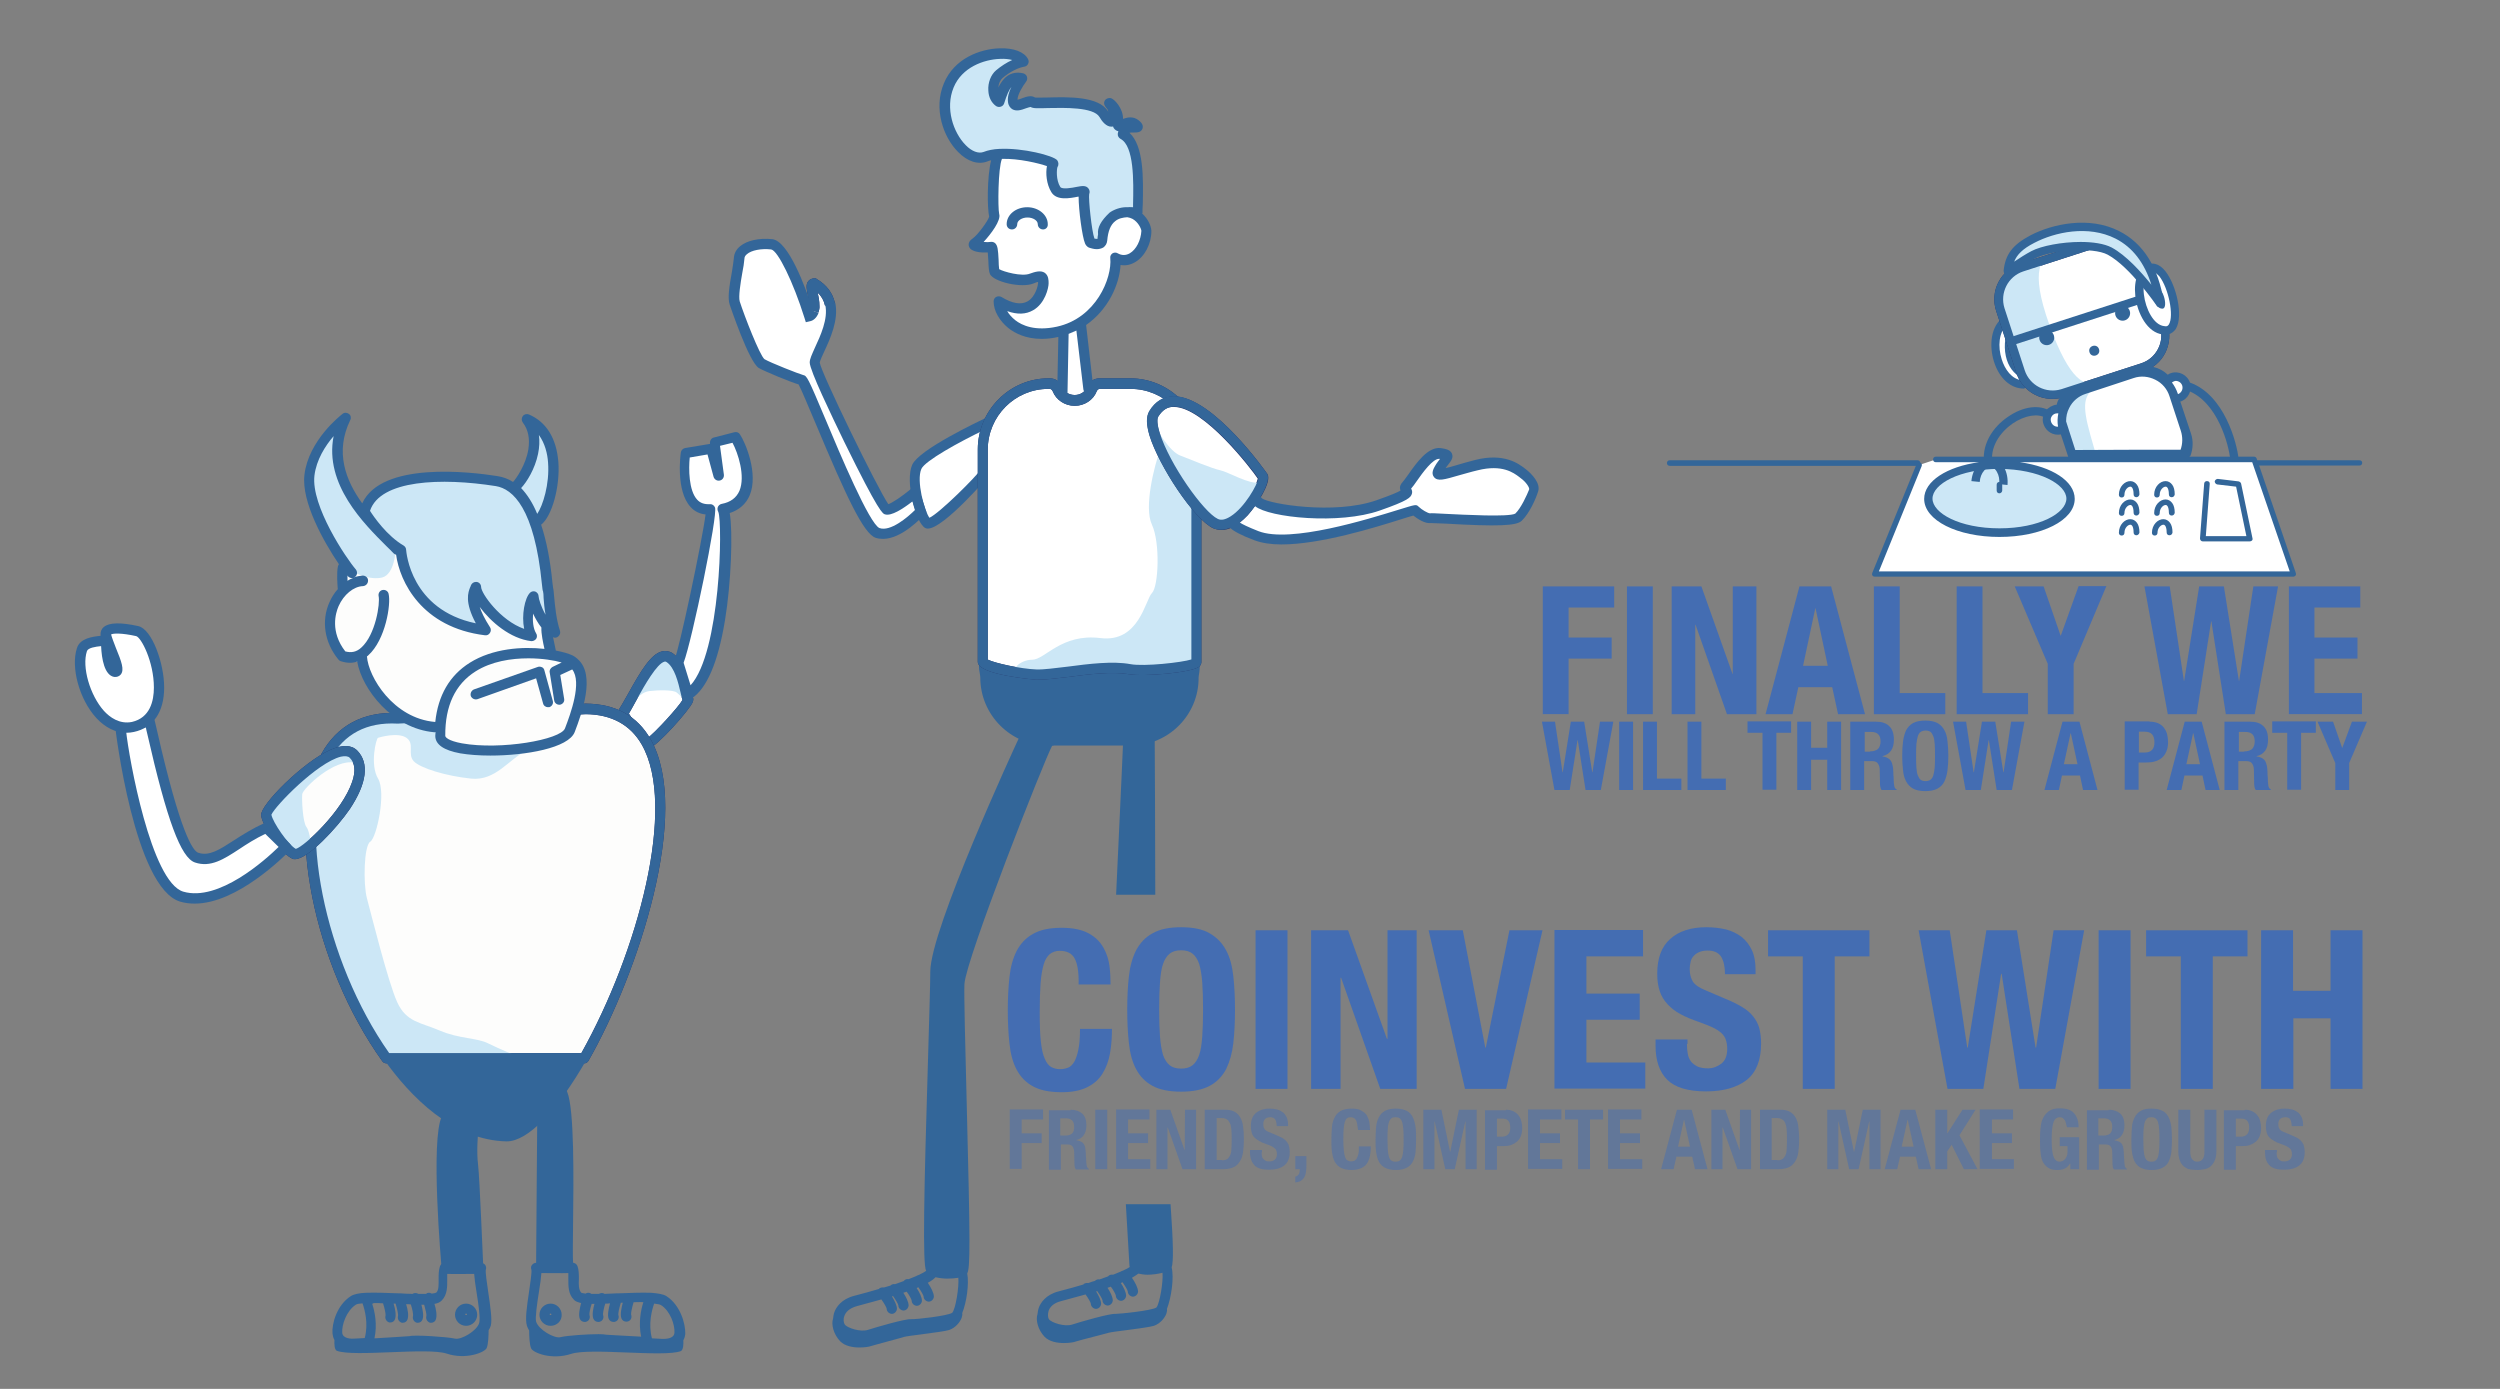 <?xml version="1.0" encoding="utf-8"?>
<!-- Generator: Adobe Illustrator 19.2.0, SVG Export Plug-In . SVG Version: 6.00 Build 0)  -->
<svg version="1.1" id="Layer_1" xmlns="http://www.w3.org/2000/svg" xmlns:xlink="http://www.w3.org/1999/xlink" x="0px" y="0px"
	 viewBox="0 0 900 500" style="enable-background:new 0 0 900 500;" xml:space="preserve">
<rect x="0" y="0" width="900" height="500" fill="#808080" stroke="none"/>
<style type="text/css">
	.st0{enable-background:new    ;}
	.st1{fill:#446DB2;}
	.st2{opacity:0.5;enable-background:new    ;}
	.st3{fill:#FFFFFF;}
	.st4{fill:#CCE7F6;}
	.st5{fill:#336699;}
	.st6{fill:#233368;}
	.st7{fill:#FDFDFC;}
</style>
<g class="st0">
	<path class="st1" d="M581.1,211.1v7.6h-16.4v10.8h15.5v7.6h-15.5v20h-9.3v-46H581.1z"/>
	<path class="st1" d="M585.7,211.1h9.3v46h-9.3V211.1z"/>
	<path class="st1" d="M623.7,242.6h0.1v-31.5h8.5v46h-10.6l-11.3-32.2h-0.1v32.2h-8.5v-46h10.7L623.7,242.6z"/>
	<path class="st1" d="M659.2,211.1l12.2,46h-9.7l-2.1-9.7h-12.2l-2.1,9.7h-9.7l12.2-46H659.2z M658,239.7l-4.4-20.7h-0.1l-4.4,20.7
		H658z"/>
	<path class="st1" d="M674.6,211.1h9.3v38.4h16.4v7.6h-25.7V211.1z"/>
	<path class="st1" d="M704.4,211.1h9.3v38.4h16.4v7.6h-25.7V211.1z"/>
	<path class="st1" d="M741.8,228.8h0.1l6.4-17.8h10L746.5,239v18.1h-9.3V239l-11.9-27.9h10.4L741.8,228.8z"/>
	<path class="st1" d="M781.1,211.1l5.1,34h0.1l5.4-34h8.9l5.4,34h0.1l5.1-34h8.9l-8.4,46h-10.4l-5.2-33.4h-0.1l-5.2,33.4h-10.4
		l-8.4-46H781.1z"/>
	<path class="st1" d="M849.6,218.7h-16.4v10.8h15.5v7.6h-15.5v12.4h17.1v7.6h-26.3v-46h25.7V218.7z"/>
</g>
<g class="st0">
	<path class="st1" d="M386.9,345.1c-1-1.9-2.8-2.8-5.4-2.8c-1.4,0-2.6,0.4-3.6,1.2c-0.9,0.8-1.7,2-2.2,3.8c-0.5,1.7-0.9,4-1.1,6.8
		c-0.2,2.8-0.3,6.2-0.3,10.3c0,4.3,0.1,7.8,0.4,10.5c0.3,2.7,0.7,4.7,1.4,6.2c0.6,1.5,1.4,2.5,2.3,3c0.9,0.5,2,0.8,3.2,0.8
		c1,0,2-0.2,2.8-0.5c0.9-0.3,1.6-1,2.3-2.1c0.6-1,1.1-2.5,1.5-4.4c0.4-1.9,0.6-4.4,0.6-7.5h11.5c0,3.1-0.2,6-0.7,8.8
		c-0.5,2.8-1.4,5.2-2.7,7.3c-1.3,2.1-3.1,3.7-5.5,4.9c-2.4,1.2-5.5,1.8-9.2,1.8c-4.3,0-7.8-0.7-10.3-2.1c-2.6-1.4-4.5-3.4-5.9-6
		c-1.4-2.6-2.2-5.7-2.6-9.4s-0.6-7.6-0.6-12c0-4.3,0.2-8.3,0.6-12s1.3-6.8,2.6-9.4c1.4-2.6,3.3-4.7,5.9-6.1c2.6-1.5,6-2.2,10.3-2.2
		c4.1,0,7.3,0.7,9.7,2c2.4,1.3,4.1,3,5.3,5.1c1.2,2.1,1.9,4.3,2.2,6.6c0.3,2.4,0.4,4.6,0.4,6.7h-11.5
		C388.4,350,387.9,347,386.9,345.1z"/>
	<path class="st1" d="M406.4,351.5c0.4-3.7,1.3-6.8,2.6-9.4c1.4-2.6,3.3-4.7,5.9-6.1c2.6-1.5,6-2.2,10.3-2.2c4.3,0,7.8,0.7,10.3,2.2
		c2.6,1.5,4.5,3.5,5.9,6.1c1.4,2.6,2.2,5.7,2.6,9.4s0.6,7.6,0.6,12c0,4.4-0.2,8.4-0.6,12s-1.3,6.7-2.6,9.4c-1.4,2.6-3.3,4.6-5.9,6
		c-2.6,1.4-6,2.1-10.3,2.1c-4.3,0-7.8-0.7-10.3-2.1c-2.6-1.4-4.5-3.4-5.9-6c-1.4-2.6-2.2-5.7-2.6-9.4s-0.6-7.6-0.6-12
		C405.8,359.1,406,355.1,406.4,351.5z M417.6,373.2c0.2,2.7,0.6,4.9,1.1,6.6c0.6,1.7,1.4,2.9,2.4,3.7s2.4,1.2,4.1,1.2
		c1.7,0,3.1-0.4,4.1-1.2s1.8-2,2.4-3.7c0.6-1.7,0.9-3.9,1.1-6.6c0.2-2.7,0.3-6,0.3-9.8c0-3.8-0.1-7.1-0.3-9.8
		c-0.2-2.7-0.6-4.9-1.1-6.6c-0.6-1.7-1.4-2.9-2.4-3.7c-1-0.8-2.4-1.2-4.1-1.2c-1.7,0-3.1,0.4-4.1,1.2c-1,0.8-1.8,2-2.4,3.7
		c-0.6,1.7-0.9,3.9-1.1,6.6c-0.2,2.7-0.3,5.9-0.3,9.8C417.3,367.3,417.4,370.6,417.6,373.2z"/>
	<path class="st1" d="M452,334.9h11.5V392H452V334.9z"/>
	<path class="st1" d="M499.3,374h0.2v-39.1H510V392h-13.1l-14.1-40h-0.2v40h-10.6v-57.1h13.3L499.3,374z"/>
	<path class="st1" d="M534.7,377.1h0.2l8.5-42.2h11.9L542.2,392h-14.8l-13.1-57.1h12.3L534.7,377.1z"/>
	<path class="st1" d="M591.5,344.3h-20.4v13.4h19.2v9.4h-19.2v15.4h21.2v9.4h-32.7v-57.1h31.9V344.3z"/>
	<path class="st1" d="M607.3,375.8c0,1.3,0.1,2.5,0.3,3.6c0.2,1.1,0.6,2,1.2,2.8c0.6,0.7,1.4,1.3,2.4,1.8c1,0.4,2.2,0.6,3.7,0.6
		c1.8,0,3.3-0.6,4.8-1.7c1.4-1.1,2.1-2.9,2.1-5.3c0-1.3-0.2-2.4-0.5-3.3c-0.3-0.9-0.9-1.8-1.7-2.5c-0.8-0.7-1.9-1.4-3.2-2
		c-1.3-0.6-2.9-1.2-4.8-1.9c-2.6-0.9-4.8-1.8-6.6-2.8c-1.9-1-3.4-2.2-4.7-3.6c-1.3-1.4-2.2-2.9-2.8-4.7c-0.6-1.8-0.9-3.9-0.9-6.2
		c0-5.7,1.6-9.9,4.7-12.6c3.1-2.8,7.5-4.2,13-4.2c2.6,0,4.9,0.3,7.1,0.8c2.2,0.6,4,1.5,5.6,2.7c1.6,1.3,2.8,2.9,3.7,4.8
		c0.9,1.9,1.3,4.3,1.3,7v1.6h-11c0-2.7-0.5-4.8-1.4-6.3c-1-1.5-2.6-2.2-4.8-2.2c-1.3,0-2.3,0.2-3.2,0.6c-0.9,0.4-1.5,0.9-2,1.5
		c-0.5,0.6-0.9,1.3-1,2.1c-0.2,0.8-0.3,1.6-0.3,2.5c0,1.8,0.4,3.2,1.1,4.4c0.7,1.2,2.3,2.3,4.8,3.3l8.9,3.8c2.2,1,4,2,5.4,3
		c1.4,1,2.5,2.2,3.3,3.4c0.8,1.2,1.4,2.5,1.7,4c0.3,1.4,0.5,3,0.5,4.8c0,6-1.7,10.4-5.2,13.2c-3.5,2.7-8.4,4.1-14.6,4.1
		c-6.5,0-11.2-1.4-14-4.2c-2.8-2.8-4.2-6.9-4.2-12.2v-2.3h11.5V375.8z"/>
	<path class="st1" d="M673,344.3h-12.5V392H649v-47.7h-12.5v-9.4H673V344.3z"/>
	<path class="st1" d="M701.9,334.9l6.3,42.2h0.2l6.7-42.2h11l6.7,42.2h0.2l6.3-42.2h11L739.9,392h-12.9l-6.4-41.4h-0.2l-6.4,41.4
		h-12.9l-10.4-57.1H701.9z"/>
	<path class="st1" d="M755.5,334.9h11.5V392h-11.5V334.9z"/>
	<path class="st1" d="M809.1,344.3h-12.5V392h-11.5v-47.7h-12.5v-9.4h36.5V344.3z"/>
	<path class="st1" d="M825.5,334.9v21.8H839v-21.8h11.5V392H839v-25.4h-13.4V392H814v-57.1H825.5z"/>
</g>
<g class="st2">
	<path class="st1" d="M375.5,399.5v3.5h-7.7v5h7.2v3.5h-7.2v9.3h-4.3v-21.4H375.5z"/>
	<path class="st1" d="M385.4,399.5c1.8,0,3.2,0.5,4.2,1.4c1,0.9,1.5,2.3,1.5,4.2c0,1.4-0.3,2.6-0.9,3.5c-0.6,0.9-1.5,1.5-2.7,1.8
		v0.1c1.1,0.2,1.9,0.5,2.4,1c0.5,0.5,0.8,1.4,0.9,2.6c0,0.4,0.1,0.8,0.1,1.3c0,0.5,0,1,0.1,1.6c0,1.1,0.1,2,0.2,2.6
		c0.1,0.6,0.4,1,0.8,1.2v0.2h-4.7c-0.2-0.3-0.4-0.6-0.4-1c-0.1-0.4-0.1-0.8-0.1-1.2l-0.1-4.1c0-0.8-0.3-1.5-0.6-2
		c-0.4-0.5-1-0.7-1.9-0.7h-2.3v9.1h-4.3v-21.4H385.4z M383.5,408.8c1,0,1.8-0.2,2.4-0.7c0.6-0.5,0.8-1.3,0.8-2.5c0-2-1-3-3-3h-2v6.2
		H383.5z"/>
	<path class="st1" d="M394.3,399.5h4.3v21.4h-4.3V399.5z"/>
	<path class="st1" d="M413.8,403h-7.7v5h7.2v3.5h-7.2v5.8h8v3.5h-12.3v-21.4h12V403z"/>
	<path class="st1" d="M426.5,414.2L426.5,414.2l0.1-14.7h4v21.4h-4.9l-5.3-15h-0.1v15h-4v-21.4h5L426.5,414.2z"/>
	<path class="st1" d="M440.8,399.5c1.5,0,2.7,0.2,3.6,0.7s1.6,1.2,2.1,2.1c0.5,0.9,0.9,2,1,3.3c0.2,1.3,0.3,2.7,0.3,4.3
		c0,1.9-0.1,3.5-0.3,4.9c-0.2,1.4-0.6,2.5-1.2,3.4s-1.3,1.6-2.2,2c-0.9,0.4-2.1,0.7-3.6,0.7h-6.8v-21.4H440.8z M439.9,417.7
		c0.8,0,1.4-0.1,1.8-0.4c0.5-0.3,0.8-0.7,1.1-1.3c0.3-0.6,0.5-1.4,0.5-2.4c0.1-1,0.1-2.2,0.1-3.7c0-1.2,0-2.3-0.1-3.2
		c-0.1-0.9-0.2-1.7-0.5-2.3c-0.3-0.6-0.6-1.1-1.1-1.4c-0.5-0.3-1.1-0.5-2-0.5H438v15.1H439.9z"/>
	<path class="st1" d="M454.2,414.8c0,0.5,0,1,0.1,1.4c0.1,0.4,0.2,0.8,0.5,1c0.2,0.3,0.5,0.5,0.9,0.7s0.8,0.2,1.4,0.2
		c0.7,0,1.3-0.2,1.8-0.6c0.5-0.4,0.8-1.1,0.8-2c0-0.5-0.1-0.9-0.2-1.2c-0.1-0.4-0.3-0.7-0.6-0.9c-0.3-0.3-0.7-0.5-1.2-0.8
		c-0.5-0.2-1.1-0.5-1.8-0.7c-1-0.3-1.8-0.7-2.5-1.1c-0.7-0.4-1.3-0.8-1.8-1.3c-0.5-0.5-0.8-1.1-1-1.8c-0.2-0.7-0.3-1.4-0.3-2.3
		c0-2.1,0.6-3.7,1.8-4.7c1.2-1,2.8-1.6,4.9-1.6c1,0,1.8,0.1,2.7,0.3c0.8,0.2,1.5,0.6,2.1,1s1,1.1,1.4,1.8c0.3,0.7,0.5,1.6,0.5,2.6
		v0.6h-4.1c0-1-0.2-1.8-0.5-2.4c-0.4-0.5-1-0.8-1.8-0.8c-0.5,0-0.9,0.1-1.2,0.2c-0.3,0.1-0.6,0.3-0.8,0.6c-0.2,0.2-0.3,0.5-0.4,0.8
		c-0.1,0.3-0.1,0.6-0.1,0.9c0,0.7,0.1,1.2,0.4,1.7c0.3,0.5,0.9,0.9,1.8,1.2l3.3,1.4c0.8,0.4,1.5,0.7,2,1.1c0.5,0.4,0.9,0.8,1.2,1.3
		c0.3,0.4,0.5,0.9,0.6,1.5s0.2,1.1,0.2,1.8c0,2.3-0.7,3.9-2,4.9c-1.3,1-3.1,1.5-5.5,1.5c-2.4,0-4.2-0.5-5.2-1.6
		c-1-1.1-1.6-2.6-1.6-4.6v-0.9h4.3V414.8z"/>
	<path class="st1" d="M470.3,420.1c0,0.7-0.1,1.4-0.2,2.1s-0.3,1.2-0.6,1.7c-0.3,0.5-0.7,0.9-1.2,1.2c-0.5,0.3-1.2,0.5-2,0.6v-2.1
		c0.5-0.1,0.9-0.4,1.2-0.8s0.4-1,0.4-1.5v-0.4h-1.6v-4.7h4V420.1z"/>
	<path class="st1" d="M488.2,403.3c-0.4-0.7-1-1.1-2-1.1c-0.5,0-1,0.1-1.3,0.4c-0.4,0.3-0.6,0.8-0.8,1.4c-0.2,0.7-0.3,1.5-0.4,2.6
		c-0.1,1-0.1,2.3-0.1,3.9c0,1.6,0.1,2.9,0.2,3.9c0.1,1,0.3,1.8,0.5,2.3c0.2,0.6,0.5,0.9,0.9,1.1c0.3,0.2,0.8,0.3,1.2,0.3
		c0.4,0,0.7-0.1,1.1-0.2c0.3-0.1,0.6-0.4,0.9-0.8c0.2-0.4,0.4-0.9,0.6-1.6s0.2-1.6,0.2-2.8h4.3c0,1.2-0.1,2.3-0.3,3.3
		c-0.2,1-0.5,1.9-1,2.7s-1.2,1.4-2.1,1.8c-0.9,0.4-2,0.7-3.5,0.7c-1.6,0-2.9-0.3-3.9-0.8c-1-0.5-1.7-1.3-2.2-2.2
		c-0.5-1-0.8-2.1-1-3.5c-0.2-1.4-0.2-2.9-0.2-4.5c0-1.6,0.1-3.1,0.2-4.5c0.1-1.4,0.5-2.5,1-3.5c0.5-1,1.2-1.7,2.2-2.3
		c1-0.5,2.2-0.8,3.9-0.8c1.5,0,2.8,0.2,3.6,0.8c0.9,0.5,1.6,1.1,2,1.9c0.4,0.8,0.7,1.6,0.8,2.5c0.1,0.9,0.2,1.7,0.2,2.5h-4.3
		C488.7,405.2,488.5,404,488.2,403.3z"/>
	<path class="st1" d="M495.4,405.7c0.1-1.4,0.5-2.5,1-3.5c0.5-1,1.2-1.7,2.2-2.3c1-0.5,2.2-0.8,3.9-0.8c1.6,0,2.9,0.3,3.9,0.8
		s1.7,1.3,2.2,2.3s0.8,2.2,1,3.5c0.2,1.4,0.2,2.9,0.2,4.5c0,1.6-0.1,3.1-0.2,4.5s-0.5,2.5-1,3.5c-0.5,1-1.2,1.7-2.2,2.2
		c-1,0.5-2.2,0.8-3.9,0.8c-1.6,0-2.9-0.3-3.9-0.8c-1-0.5-1.7-1.3-2.2-2.2c-0.5-1-0.8-2.1-1-3.5c-0.2-1.4-0.2-2.9-0.2-4.5
		C495.2,408.6,495.3,407.1,495.4,405.7z M499.6,413.9c0.1,1,0.2,1.8,0.4,2.5s0.5,1.1,0.9,1.4c0.4,0.3,0.9,0.4,1.5,0.4
		c0.6,0,1.2-0.1,1.5-0.4c0.4-0.3,0.7-0.8,0.9-1.4s0.3-1.4,0.4-2.5c0.1-1,0.1-2.2,0.1-3.7s0-2.7-0.1-3.7s-0.2-1.8-0.4-2.5
		c-0.2-0.6-0.5-1.1-0.9-1.4c-0.4-0.3-0.9-0.4-1.5-0.4c-0.6,0-1.2,0.1-1.5,0.4c-0.4,0.3-0.7,0.8-0.9,1.4c-0.2,0.6-0.4,1.5-0.4,2.5
		c-0.1,1-0.1,2.2-0.1,3.7S499.6,412.9,499.6,413.9z"/>
	<path class="st1" d="M518.9,399.5l3.1,15.1h0.1l3.1-15.1h6.4v21.4h-4v-17.1h-0.1l-3.8,17.1h-3.4l-3.8-17.1h-0.1v17.1h-4v-21.4
		H518.9z"/>
	<path class="st1" d="M542.1,399.5c1.1,0,2,0.2,2.8,0.6c0.8,0.4,1.4,0.9,1.8,1.5c0.5,0.6,0.8,1.3,1,2.1c0.2,0.8,0.3,1.6,0.3,2.4
		c0,1.1-0.2,2.1-0.5,2.9c-0.3,0.8-0.8,1.5-1.4,2c-0.6,0.5-1.3,0.9-2.1,1.2c-0.8,0.3-1.8,0.4-2.8,0.4h-2.3v8.5h-4.3v-21.4H542.1z
		 M540.8,409.2c0.9,0,1.6-0.3,2.1-0.8c0.5-0.5,0.8-1.3,0.8-2.4c0-1.1-0.2-1.9-0.7-2.5c-0.5-0.6-1.2-0.8-2.3-0.8h-1.8v6.5H540.8z"/>
	<path class="st1" d="M562.1,403h-7.7v5h7.2v3.5h-7.2v5.8h8v3.5h-12.3v-21.4h12V403z"/>
	<path class="st1" d="M577.1,403h-4.7v17.9h-4.3V403h-4.7v-3.5h13.7V403z"/>
	<path class="st1" d="M590.9,403h-7.7v5h7.2v3.5h-7.2v5.8h8v3.5h-12.3v-21.4h12V403z"/>
	<path class="st1" d="M609,399.5l5.7,21.4h-4.5l-1-4.5h-5.7l-1,4.5H598l5.7-21.4H609z M608.4,412.8l-2.1-9.6h-0.1l-2.1,9.6H608.4z"
		/>
	<path class="st1" d="M626.3,414.2L626.3,414.2l0.1-14.7h4v21.4h-4.9l-5.3-15h-0.1v15h-4v-21.4h5L626.3,414.2z"/>
	<path class="st1" d="M640.7,399.5c1.5,0,2.7,0.2,3.6,0.7s1.6,1.2,2.1,2.1c0.5,0.9,0.9,2,1,3.3s0.3,2.7,0.3,4.3
		c0,1.9-0.1,3.5-0.3,4.9c-0.2,1.4-0.6,2.5-1.2,3.4c-0.6,0.9-1.3,1.6-2.2,2c-0.9,0.4-2.1,0.7-3.6,0.7h-6.8v-21.4H640.7z M639.8,417.7
		c0.8,0,1.4-0.1,1.8-0.4c0.5-0.3,0.8-0.7,1.1-1.3c0.3-0.6,0.5-1.4,0.5-2.4c0.1-1,0.1-2.2,0.1-3.7c0-1.2,0-2.3-0.1-3.2
		s-0.2-1.7-0.5-2.3c-0.2-0.6-0.6-1.1-1.1-1.4c-0.5-0.3-1.1-0.5-2-0.5h-1.8v15.1H639.8z"/>
	<path class="st1" d="M664.3,399.5l3.1,15.1h0.1l3.1-15.1h6.4v21.4h-4v-17.1h-0.1l-3.8,17.1h-3.4l-3.8-17.1h-0.1v17.1h-4v-21.4
		H664.3z"/>
	<path class="st1" d="M689.5,399.5l5.7,21.4h-4.5l-1-4.5H684l-1,4.5h-4.5l5.7-21.4H689.5z M688.9,412.8l-2.1-9.6h-0.1l-2.1,9.6
		H688.9z"/>
	<path class="st1" d="M701,408.1L701,408.1l5.5-8.6h4.7l-5.8,9.2l6.5,12.2H707l-4.4-8.8l-1.6,2.4v6.4h-4.3v-21.4h4.3V408.1z"/>
	<path class="st1" d="M724.7,403h-7.6v5h7.2v3.5h-7.2v5.8h7.9v3.5h-12.3v-21.4h12V403z"/>
	<path class="st1" d="M743.8,404.6c-0.1-0.4-0.2-0.8-0.4-1.2c-0.2-0.3-0.5-0.6-0.8-0.9c-0.3-0.2-0.7-0.3-1.1-0.3
		c-1,0-1.8,0.6-2.2,1.7s-0.7,3.1-0.7,5.8c0,1.3,0,2.4,0.1,3.5c0.1,1,0.2,1.9,0.4,2.7c0.2,0.7,0.5,1.3,0.9,1.7
		c0.4,0.4,0.9,0.6,1.5,0.6c0.3,0,0.5-0.1,0.9-0.2c0.3-0.1,0.6-0.3,0.9-0.6c0.3-0.3,0.5-0.6,0.7-1.1c0.2-0.4,0.3-0.9,0.3-1.5v-2.2
		h-2.8v-3.2h7v11.5h-3.2v-2h-0.1c-0.5,0.8-1.1,1.4-1.9,1.8c-0.7,0.3-1.6,0.5-2.6,0.5c-1.3,0-2.4-0.2-3.2-0.7s-1.5-1.2-2-2.1
		s-0.8-2.1-0.9-3.6c-0.2-1.4-0.2-3-0.2-4.9c0-1.8,0.1-3.4,0.3-4.7c0.2-1.4,0.6-2.5,1.2-3.4c0.6-0.9,1.3-1.6,2.2-2.1
		c0.9-0.5,2.1-0.7,3.5-0.7c2.4,0,4.1,0.6,5.1,1.8s1.6,2.8,1.6,5h-4.1C743.9,405.4,743.9,405,743.8,404.6z"/>
	<path class="st1" d="M759.1,399.5c1.8,0,3.2,0.5,4.2,1.4s1.5,2.3,1.5,4.2c0,1.4-0.3,2.6-0.9,3.5s-1.5,1.5-2.7,1.8v0.1
		c1.1,0.2,1.9,0.5,2.4,1c0.5,0.5,0.8,1.4,0.9,2.6c0,0.4,0.1,0.8,0.1,1.3c0,0.5,0,1,0.1,1.6c0,1.1,0.1,2,0.2,2.6
		c0.1,0.6,0.4,1,0.8,1.2v0.2h-4.7c-0.2-0.3-0.4-0.6-0.4-1c-0.1-0.4-0.1-0.8-0.1-1.2l-0.1-4.1c0-0.8-0.2-1.5-0.6-2
		c-0.4-0.5-1-0.7-1.9-0.7h-2.3v9.1h-4.3v-21.4H759.1z M757.2,408.8c1,0,1.8-0.2,2.4-0.7c0.6-0.5,0.8-1.3,0.8-2.5c0-2-1-3-3-3h-2v6.2
		H757.2z"/>
	<path class="st1" d="M767.5,405.7c0.1-1.4,0.5-2.5,1-3.5c0.5-1,1.2-1.7,2.2-2.3s2.2-0.8,3.9-0.8s2.9,0.3,3.9,0.8s1.7,1.3,2.2,2.3
		s0.8,2.2,1,3.5c0.1,1.4,0.2,2.9,0.2,4.5c0,1.6-0.1,3.1-0.2,4.5c-0.2,1.4-0.5,2.5-1,3.5c-0.5,1-1.2,1.7-2.2,2.2
		c-1,0.5-2.2,0.8-3.9,0.8s-2.9-0.3-3.9-0.8c-1-0.5-1.7-1.3-2.2-2.2c-0.5-1-0.8-2.1-1-3.5c-0.2-1.4-0.2-2.9-0.2-4.5
		C767.3,408.6,767.4,407.1,767.5,405.7z M771.7,413.9c0.1,1,0.2,1.8,0.4,2.5c0.2,0.6,0.5,1.1,0.9,1.4c0.4,0.3,0.9,0.4,1.5,0.4
		c0.6,0,1.2-0.1,1.5-0.4c0.4-0.3,0.7-0.8,0.9-1.4s0.3-1.4,0.4-2.5c0.1-1,0.1-2.2,0.1-3.7s0-2.7-0.1-3.7c-0.1-1-0.2-1.8-0.4-2.5
		c-0.2-0.6-0.5-1.1-0.9-1.4c-0.4-0.3-0.9-0.4-1.5-0.4c-0.6,0-1.2,0.1-1.5,0.4s-0.7,0.8-0.9,1.4c-0.2,0.6-0.3,1.5-0.4,2.5
		s-0.1,2.2-0.1,3.7S771.7,412.9,771.7,413.9z"/>
	<path class="st1" d="M788.5,414.4c0,0.5,0,1,0.1,1.5c0.1,0.5,0.2,0.8,0.4,1.2c0.2,0.3,0.5,0.6,0.8,0.8c0.3,0.2,0.7,0.3,1.2,0.3
		c0.5,0,0.9-0.1,1.3-0.3c0.3-0.2,0.6-0.5,0.8-0.8s0.3-0.7,0.4-1.2c0.1-0.5,0.1-0.9,0.1-1.5v-14.9h4.3v14.9c0,1.4-0.2,2.5-0.6,3.4
		c-0.4,0.9-0.9,1.6-1.5,2.1c-0.6,0.5-1.4,0.9-2.2,1c-0.8,0.2-1.7,0.3-2.5,0.3c-0.9,0-1.7-0.1-2.6-0.2s-1.5-0.5-2.2-1
		c-0.6-0.5-1.2-1.2-1.5-2.1c-0.4-0.9-0.6-2.1-0.6-3.5v-14.9h4.3V414.4z"/>
	<path class="st1" d="M808.1,399.5c1.1,0,2,0.2,2.8,0.6c0.8,0.4,1.4,0.9,1.8,1.5c0.5,0.6,0.8,1.3,1,2.1c0.2,0.8,0.3,1.6,0.3,2.4
		c0,1.1-0.2,2.1-0.5,2.9c-0.3,0.8-0.8,1.5-1.4,2c-0.6,0.5-1.3,0.9-2.1,1.2c-0.8,0.3-1.8,0.4-2.8,0.4h-2.3v8.5h-4.3v-21.4H808.1z
		 M806.8,409.2c0.9,0,1.6-0.3,2.1-0.8c0.5-0.5,0.8-1.3,0.8-2.4c0-1.1-0.2-1.9-0.7-2.5c-0.5-0.6-1.2-0.8-2.3-0.8h-1.8v6.5H806.8z"/>
	<path class="st1" d="M819.6,414.8c0,0.5,0,1,0.1,1.4c0.1,0.4,0.2,0.8,0.5,1c0.2,0.3,0.5,0.5,0.9,0.7s0.8,0.2,1.4,0.2
		c0.7,0,1.3-0.2,1.8-0.6c0.5-0.4,0.8-1.1,0.8-2c0-0.5-0.1-0.9-0.2-1.2c-0.1-0.4-0.3-0.7-0.6-0.9c-0.3-0.3-0.7-0.5-1.2-0.8
		c-0.5-0.2-1.1-0.5-1.8-0.7c-1-0.3-1.8-0.7-2.5-1.1c-0.7-0.4-1.3-0.8-1.8-1.3c-0.5-0.5-0.8-1.1-1-1.8c-0.2-0.7-0.3-1.4-0.3-2.3
		c0-2.1,0.6-3.7,1.8-4.7c1.2-1,2.8-1.6,4.9-1.6c1,0,1.8,0.1,2.7,0.3c0.8,0.2,1.5,0.6,2.1,1s1,1.1,1.4,1.8c0.3,0.7,0.5,1.6,0.5,2.6
		v0.6h-4.1c0-1-0.2-1.8-0.5-2.4s-1-0.8-1.8-0.8c-0.5,0-0.9,0.1-1.2,0.2c-0.3,0.1-0.6,0.3-0.8,0.6c-0.2,0.2-0.3,0.5-0.4,0.8
		c-0.1,0.3-0.1,0.6-0.1,0.9c0,0.7,0.1,1.2,0.4,1.7c0.3,0.5,0.9,0.9,1.8,1.2l3.3,1.4c0.8,0.4,1.5,0.7,2,1.1c0.5,0.4,0.9,0.8,1.2,1.3
		c0.3,0.4,0.5,0.9,0.6,1.5c0.1,0.5,0.2,1.1,0.2,1.8c0,2.3-0.7,3.9-2,4.9c-1.3,1-3.1,1.5-5.5,1.5c-2.4,0-4.2-0.5-5.2-1.6
		c-1.1-1.1-1.6-2.6-1.6-4.6v-0.9h4.3V414.8z"/>
</g>
<g class="st0">
	<path class="st1" d="M559.8,259.8l2.7,18.2h0.1l2.9-18.2h4.8l2.9,18.2h0.1l2.7-18.2h4.8l-4.5,24.6h-5.5l-2.8-17.9h-0.1l-2.8,17.9
		h-5.5l-4.5-24.6H559.8z"/>
	<path class="st1" d="M582.9,259.8h5v24.6h-5V259.8z"/>
	<path class="st1" d="M591.5,259.8h5v20.5h8.8v4.1h-13.8V259.8z"/>
	<path class="st1" d="M607.5,259.8h5v20.5h8.8v4.1h-13.8V259.8z"/>
	<path class="st1" d="M644.9,263.8h-5.4v20.5h-5v-20.5h-5.4v-4.1h15.7V263.8z"/>
	<path class="st1" d="M652,259.8v9.4h5.8v-9.4h5v24.6h-5v-10.9H652v10.9h-5v-24.6H652z"/>
	<path class="st1" d="M675.3,259.8c2.1,0,3.7,0.5,4.8,1.6c1.1,1,1.7,2.6,1.7,4.8c0,1.7-0.3,3-1,4c-0.7,1-1.7,1.7-3.1,2v0.1
		c1.2,0.2,2.1,0.6,2.7,1.2c0.6,0.6,0.9,1.6,1.1,3c0,0.5,0.1,1,0.1,1.5c0,0.5,0,1.1,0.1,1.8c0,1.3,0.1,2.3,0.2,3
		c0.1,0.7,0.4,1.2,0.9,1.4v0.2h-5.4c-0.3-0.3-0.4-0.7-0.5-1.2c-0.1-0.4-0.1-0.9-0.1-1.4l-0.1-4.7c0-1-0.3-1.7-0.7-2.3
		c-0.4-0.6-1.2-0.8-2.2-0.8h-2.7v10.4h-5v-24.6H675.3z M673.2,270.5c1.2,0,2.1-0.3,2.8-0.8c0.6-0.6,1-1.5,1-2.8
		c0-2.3-1.1-3.4-3.4-3.4h-2.3v7.1H673.2z"/>
	<path class="st1" d="M685.1,266.9c0.2-1.6,0.6-2.9,1.1-4c0.6-1.1,1.4-2,2.5-2.6c1.1-0.6,2.6-0.9,4.4-0.9s3.3,0.3,4.4,0.9
		c1.1,0.6,1.9,1.5,2.5,2.6c0.6,1.1,1,2.5,1.1,4c0.2,1.6,0.3,3.3,0.3,5.2c0,1.9-0.1,3.6-0.3,5.2s-0.6,2.9-1.1,4s-1.4,2-2.5,2.6
		c-1.1,0.6-2.6,0.9-4.4,0.9s-3.3-0.3-4.4-0.9c-1.1-0.6-1.9-1.5-2.5-2.6c-0.6-1.1-1-2.5-1.1-4c-0.2-1.6-0.3-3.3-0.3-5.2
		C684.8,270.2,684.9,268.5,685.1,266.9z M689.9,276.3c0.1,1.2,0.2,2.1,0.5,2.8s0.6,1.3,1,1.6c0.4,0.3,1,0.5,1.8,0.5s1.3-0.2,1.8-0.5
		c0.4-0.3,0.8-0.9,1-1.6s0.4-1.7,0.5-2.8c0.1-1.2,0.1-2.6,0.1-4.2s0-3.1-0.1-4.2c-0.1-1.1-0.2-2.1-0.5-2.8s-0.6-1.3-1-1.6
		c-0.4-0.3-1-0.5-1.8-0.5s-1.3,0.2-1.8,0.5c-0.4,0.3-0.8,0.9-1,1.6s-0.4,1.7-0.5,2.8c-0.1,1.1-0.1,2.5-0.1,4.2
		S689.8,275.1,689.9,276.3z"/>
	<path class="st1" d="M707.8,259.8l2.7,18.2h0.1l2.9-18.2h4.8l2.9,18.2h0.1l2.7-18.2h4.8l-4.5,24.6h-5.5l-2.8-17.9h-0.1l-2.8,17.9
		h-5.5l-4.5-24.6H707.8z"/>
	<path class="st1" d="M748.6,259.8l6.5,24.6h-5.2l-1.1-5.2h-6.5l-1.1,5.2H736l6.5-24.6H748.6z M747.9,275.1l-2.4-11.1h-0.1
		l-2.4,11.1H747.9z"/>
	<path class="st1" d="M773.8,259.8c1.3,0,2.3,0.2,3.2,0.6c0.9,0.4,1.6,1,2.1,1.7c0.5,0.7,0.9,1.5,1.1,2.4c0.2,0.9,0.3,1.8,0.3,2.7
		c0,1.3-0.2,2.4-0.6,3.3c-0.4,0.9-0.9,1.7-1.6,2.3s-1.5,1-2.5,1.3c-1,0.3-2,0.4-3.2,0.4h-2.7v9.8h-5v-24.6H773.8z M772.3,270.9
		c1,0,1.8-0.3,2.4-0.9c0.6-0.6,0.9-1.5,0.9-2.8c0-1.2-0.3-2.2-0.8-2.8c-0.5-0.6-1.4-1-2.7-1h-2.1v7.5H772.3z"/>
	<path class="st1" d="M792.6,259.8l6.5,24.6H794l-1.1-5.2h-6.5l-1.1,5.2H780l6.5-24.6H792.6z M792,275.1l-2.4-11.1h-0.1l-2.4,11.1
		H792z"/>
	<path class="st1" d="M810,259.8c2.1,0,3.7,0.5,4.8,1.6c1.1,1,1.7,2.6,1.7,4.8c0,1.7-0.3,3-1,4c-0.7,1-1.7,1.7-3.1,2v0.1
		c1.2,0.2,2.1,0.6,2.7,1.2c0.6,0.6,0.9,1.6,1.1,3c0,0.5,0.1,1,0.1,1.5c0,0.5,0,1.1,0.1,1.8c0,1.3,0.1,2.3,0.2,3
		c0.1,0.7,0.4,1.2,0.9,1.4v0.2h-5.4c-0.3-0.3-0.4-0.7-0.5-1.2c-0.1-0.4-0.1-0.9-0.1-1.4l-0.1-4.7c0-1-0.3-1.7-0.7-2.3
		c-0.4-0.6-1.2-0.8-2.2-0.8h-2.7v10.4h-5v-24.6H810z M807.9,270.5c1.2,0,2.1-0.3,2.8-0.8c0.6-0.6,1-1.5,1-2.8c0-2.3-1.1-3.4-3.4-3.4
		h-2.3v7.1H807.9z"/>
	<path class="st1" d="M833.8,263.8h-5.4v20.5h-5v-20.5h-5.4v-4.1h15.7V263.8z"/>
	<path class="st1" d="M843.2,269.3L843.2,269.3l3.5-9.5h5.4l-6.4,14.9v9.7h-5v-9.7l-6.4-14.9h5.6L843.2,269.3z"/>
</g>
<g>
	<polyline class="st3" points="690.9,167.4 674.9,206.7 825.6,206.7 811.4,165.4 696.9,165.4 	"/>
	<ellipse class="st4" cx="719.8" cy="179.5" rx="25.6" ry="12.2"/>
	<g>
		<path class="st5" d="M769.1,179c-0.6,0-1-0.4-1-1c0-1.4-0.3-2.1-0.5-2.4c-0.2-0.3-0.4-0.4-0.7-0.4c-0.8,0-2.1,1.1-2.1,2.9
			c0,0.6-0.4,1-1,1s-1-0.4-1-1c0-2.9,2.1-4.9,4.1-4.9c1,0,1.8,0.5,2.4,1.3c0.6,0.8,0.9,2,0.9,3.5C770.1,178.6,769.6,179,769.1,179z"
			/>
	</g>
	<g>
		<path class="st5" d="M769.1,185.6c-0.6,0-1-0.4-1-1c0-1.4-0.3-2.1-0.5-2.4c-0.2-0.3-0.4-0.4-0.7-0.4c-0.8,0-2.1,1.1-2.1,2.9
			c0,0.6-0.4,1-1,1s-1-0.4-1-1c0-2.9,2.1-4.9,4.1-4.9c1,0,1.8,0.5,2.4,1.3c0.6,0.8,0.9,2,0.9,3.5
			C770.1,185.2,769.6,185.6,769.1,185.6z"/>
	</g>
	<g>
		<path class="st5" d="M769.1,192.7c-0.6,0-1-0.4-1-1c0-1.4-0.3-2.1-0.5-2.4c-0.2-0.3-0.4-0.4-0.7-0.4c-0.8,0-2.1,1.1-2.1,2.9
			c0,0.6-0.4,1-1,1s-1-0.4-1-1c0-2.9,2.1-4.9,4.1-4.9c1,0,1.8,0.5,2.4,1.3c0.6,0.8,0.9,2,0.9,3.5
			C770.1,192.3,769.6,192.7,769.1,192.7z"/>
	</g>
	<g>
		<path class="st5" d="M781,192.7c-0.6,0-1-0.4-1-1c0-1.4-0.3-2.1-0.5-2.4c-0.2-0.3-0.4-0.4-0.7-0.4c-0.8,0-2.1,1.1-2.1,2.9
			c0,0.6-0.4,1-1,1s-1-0.4-1-1c0-2.9,2.1-4.9,4.1-4.9c1,0,1.8,0.5,2.4,1.3c0.6,0.8,0.9,2,0.9,3.5C782,192.3,781.6,192.7,781,192.7z"
			/>
	</g>
	<g>
		<path class="st5" d="M781.8,185.6c-0.6,0-1-0.4-1-1c0-1.4-0.3-2.1-0.5-2.4c-0.2-0.3-0.4-0.4-0.7-0.4c-0.8,0-2.1,1.1-2.1,2.9
			c0,0.6-0.4,1-1,1s-1-0.4-1-1c0-2.9,2.1-4.9,4.1-4.9c1,0,1.8,0.5,2.4,1.3c0.6,0.8,0.9,2,0.9,3.5
			C782.8,185.2,782.4,185.6,781.8,185.6z"/>
	</g>
	<g>
		<path class="st5" d="M781.8,179c-0.6,0-1-0.4-1-1c0-1.4-0.3-2.1-0.5-2.4c-0.2-0.3-0.4-0.4-0.7-0.4c-0.8,0-2.1,1.1-2.1,2.9
			c0,0.6-0.4,1-1,1s-1-0.4-1-1c0-2.9,2.1-4.9,4.1-4.9c1,0,1.8,0.5,2.4,1.3c0.6,0.8,0.9,2,0.9,3.5C782.8,178.6,782.4,179,781.8,179z"
			/>
	</g>
	<g>
		<path class="st5" d="M809.9,194.9H793c-0.3,0-0.5-0.1-0.7-0.3s-0.3-0.5-0.3-0.8l1.5-19.7c0-0.5,0.5-1,1.1-0.9c0.6,0,1,0.5,0.9,1.1
			l-1.4,18.7h14.6l-3.7-17.8l-6.8-0.8c-0.5-0.1-0.9-0.6-0.9-1.1c0.1-0.5,0.6-0.9,1.1-0.9l7.5,0.9c0.4,0.1,0.8,0.4,0.9,0.8l4.1,19.7
			c0.1,0.3,0,0.6-0.2,0.8C810.5,194.8,810.2,194.9,809.9,194.9z"/>
	</g>
	<g>
		<path class="st5" d="M722.7,174.6l-3-0.3c0.2-1.6-0.1-3.2-0.8-4.4c-0.3-0.6-1-1.6-2.2-1.7c-1.1-0.1-2,0.7-2.4,1.2
			c-0.9,1-1.5,2.5-1.6,4.1l-3-0.3c0.2-2.2,1-4.3,2.3-5.8c1.4-1.6,3.2-2.5,5-2.3c1.8,0.2,3.4,1.4,4.5,3.2
			C722.5,170.2,722.9,172.4,722.7,174.6z"/>
	</g>
	<g>
		<g>
			<path class="st3" d="M729.6,134.9c0.6-0.5-1.7-16.6-3.4-18.2c-1.8-1.6-2.8,9.3-2.8,9.3l2.6,6.7L729.6,134.9z"/>
			<path class="st6" d="M729.7,136.7l-5-3.1l-2.9-7.5l0-0.3c0.9-9.8,2.6-10.4,3.2-10.7c0.7-0.3,1.5-0.1,2.1,0.4
				c2.4,2.1,4.1,16.5,4,18.7c0,0.6-0.1,1.3-0.6,1.8L729.7,136.7z M727.1,131.6l1,0.6c-0.3-3.4-1.3-9.5-2.3-12.7
				c-0.4,1.6-0.7,3.9-1,6.2L727.1,131.6z"/>
		</g>
		<path class="st3" d="M725.1,117.1c-1.9,2-4.4,14.4,4.2,18c0.3,0.5,0.3,2.8-0.5,3.3c-10,0.4-14.3-18.1-6.7-23
			C724.6,115.4,725.1,117.1,725.1,117.1z"/>
		<path class="st5" d="M728.6,139.9c-4.8,0-8.9-3.7-10.8-9.8c-1.7-5.5-1.3-12.8,3.6-16l0.4-0.2h0.4c2.8,0,4,1.7,4.4,2.7l0.2,0.8
			l-0.6,0.6c-0.6,0.7-2,5.1-1.1,9.3c0.7,3.1,2.3,5.2,4.9,6.2l0.5,0.2l0.3,0.4c0.6,1,0.7,4.3-1,5.3l-0.3,0.2l-0.4,0
			C728.8,139.9,728.7,139.9,728.6,139.9z M722.6,117c-3.1,2.4-3.4,7.9-2,12.3c1.1,3.6,3.6,7.3,7.4,7.6c0-0.2,0-0.5,0-0.7
			c-3.1-1.6-5.1-4.3-5.9-8c-0.9-4.1,0-8.6,1.2-10.9C723.1,117.1,722.9,117,722.6,117z"/>
		<g>
			<path class="st3" d="M771.2,132.3l-28.7,9.3c-6.3,2-13.1-1.4-15.1-7.7l-7.3-22.4c-2-6.3,1.4-13.1,7.7-15.1l28.7-9.3
				c6.3-2,13.1,1.4,15.1,7.7l7.3,22.4C781,123.4,777.5,130.2,771.2,132.3z"/>
			<path class="st6" d="M738.8,143.6c-5.7,0-11-3.6-12.9-9.3l-7.3-22.4c-2.3-7.1,1.6-14.7,8.7-17l28.7-9.3c7.1-2.3,14.7,1.6,17,8.7
				l7.3,22.4c1.1,3.4,0.8,7.1-0.8,10.3s-4.4,5.6-7.9,6.7L743,143C741.6,143.4,740.2,143.6,738.8,143.6z M760.3,87.9
				c-1.1,0-2.2,0.2-3.2,0.5l-28.7,9.3c-5.5,1.8-8.5,7.7-6.8,13.2l7.3,22.4c1.8,5.5,7.7,8.5,13.2,6.8l28.7-9.3
				c2.7-0.9,4.8-2.7,6.1-5.2c1.3-2.5,1.5-5.3,0.7-8l-7.3-22.4C768.8,90.7,764.7,87.9,760.3,87.9z"/>
		</g>
		<g>
			<path class="st4" d="M738.9,91.4c-3.6,1.3-8.5,5-1.1,25.6c7.4,20.6,13,22,16.7,20.7c-1.8,1.4-8.6,2.4-9.1,2.6
				c-0.5,0.2-9.1,3.1-11.5,1.5c-5.5-3.7-10.6-20.7-10.6-20.7s-4.9-16-2.6-18.4c1.7-1.8,1.4-4.3,7.8-6.6
				C734.8,93.9,738.9,91.4,738.9,91.4z"/>
		</g>
		<g>
			<path class="st5" d="M738.8,143.6c-5.7,0-11-3.6-12.9-9.3l-7.3-22.4c-2.3-7.1,1.6-14.7,8.7-17l28.7-9.3c7.1-2.3,14.7,1.6,17,8.7
				l7.3,22.4c1.1,3.4,0.8,7.1-0.8,10.3s-4.4,5.6-7.9,6.7L743,143C741.6,143.4,740.2,143.6,738.8,143.6z M760.3,87.9
				c-1.1,0-2.2,0.2-3.2,0.5l-28.7,9.3c-5.5,1.8-8.5,7.7-6.8,13.2l7.3,22.4c1.8,5.5,7.7,8.5,13.2,6.8l28.7-9.3
				c2.7-0.9,4.8-2.7,6.1-5.2c1.3-2.5,1.5-5.3,0.7-8l-7.3-22.4C768.8,90.7,764.7,87.9,760.3,87.9z"/>
		</g>
		<g>
			
				<ellipse transform="matrix(0.952 -0.308 0.308 0.952 -1.718 232.516)" class="st5" cx="736.4" cy="121.7" rx="2.7" ry="2.7"/>
		</g>
		<g>
			
				<ellipse transform="matrix(0.952 -0.308 0.308 0.952 2.325 240.49)" class="st5" cx="763.7" cy="112.9" rx="2.7" ry="2.7"/>
		</g>
		<g>
			
				<ellipse transform="matrix(0.952 -0.308 0.308 0.952 -2.331 238.004)" class="st5" cx="753.5" cy="126.4" rx="1.8" ry="1.8"/>
		</g>
		<g>
			
				<rect x="722.5" y="113.1" transform="matrix(0.952 -0.308 0.308 0.952 1.1 236.237)" class="st5" width="54.2" height="3"/>
		</g>
		<path class="st3" d="M787.1,163.3c0.8-2,1-4.3,0.2-6.6l-4.4-13.3c0.5,0,1,0,1.5-0.2c2.1-0.7,3.2-2.9,2.5-5c-0.7-2.1-2.9-3.2-5-2.5
			c-0.7,0.2-1.3,0.7-1.8,1.2c-2.4-3.1-6.6-4.5-10.5-3.2l-21.6,7.1c-3.9,1.3-6.4,2.5-6.5,6.4c-0.7-0.2-1.5-0.2-2.2,0.1
			c-2.1,0.7-3.2,2.9-2.5,5c0.7,2.1,2.9,3.2,5,2.5c0.5-0.2,1-0.4,1.4-0.8l2.6,9.4C745.9,163.5,787.2,163.3,787.1,163.3z"/>
		<g>
			<path class="st4" d="M752.5,156.5c-3-10.8-2.6-14.7,2.8-17.4c0,0-1.5,0.1-5.9,1.6c-4.4,1.5-5.2,2.9-6.9,6
				c-1.6,2.9,1,10.3,2.9,16.8h9.1C753.9,161.4,753.2,159,752.5,156.5z"/>
		</g>
		<path class="st5" d="M788.8,156.2l-3.7-11.1l-0.2-0.5c0,0,0,0,0,0c2.8-0.9,4.4-4,3.5-6.8c-0.9-2.8-4-4.4-6.8-3.5
			c-0.4,0.1-0.8,0.3-1.2,0.6c-2.9-2.8-7.2-3.8-11-2.5l-21.6,7.1c-3.6,1.2-6.6,2.5-7.4,6.2c-0.5,0-0.9,0.1-1.3,0.3
			c-1.4,0.5-2.5,1.4-3.1,2.7c-0.7,1.3-0.8,2.8-0.3,4.1c0.9,2.6,3.5,4.1,6.2,3.6l2.8,8.5h0.3l0,0l1.1,0h41l0.1-0.2
			c1-0.1,1.3-0.3,1.5-1C789.5,161.3,789.6,158.7,788.8,156.2z M747.1,162l-3.3-10.3c0-1.7,0.3-3.3,1.1-4.8c1.2-2.5,3.4-4.3,5.9-5.1
			l17.3-5.7c2.6-0.9,5.4-0.6,7.8,0.6c2.5,1.2,4.3,3.4,5.1,5.9l4.1,12.5c0.7,2.2,0.7,4.6-0.1,6.8C778.5,161.9,757.2,161.9,747.1,162z
			 M784.4,137.4c0.6,0.3,1,0.8,1.2,1.4c0.4,1.3-0.3,2.6-1.5,3.1c0,0,0,0,0,0l-0.1-0.2c-0.5-1.5-1.2-2.8-2.1-4
			c0.2-0.2,0.5-0.3,0.7-0.4C783.1,137,783.8,137.1,784.4,137.4z M738.4,151.9c-0.2-0.6-0.2-1.3,0.1-1.8c0.3-0.6,0.8-1,1.4-1.2
			c0.4-0.1,0.7-0.1,1.1-0.1c-0.3,1.6-0.4,3.2-0.1,4.8C739.8,153.7,738.8,153,738.4,151.9z"/>
		<g>
			<path class="st5" d="M714.5,168.1c-1.7-7.9,3.1-14.5,8.3-18c5.4-3.8,11.4-4.6,15.3-2.1l-1.6,2.5c-2.8-1.8-7.6-1-12,2
				c-4.3,3-8.5,8.5-7.1,14.9L714.5,168.1z"/>
		</g>
		<g>
			<path class="st5" d="M802.9,165.5c-0.5-5.3-4.6-21.1-15.6-25l1-2.8c12.5,4.4,17,21.8,17.6,27.5L802.9,165.5z"/>
		</g>
		<path class="st3" d="M773.8,96.5c-7.2,2.4-3.3,21.6,5,22.4C787.3,120.6,781.1,94.1,773.8,96.5z"/>
		<path class="st5" d="M779.6,120.5c-0.3,0-0.6,0-1-0.1c-5.5-0.6-9.2-7.5-9.9-14c-0.6-5.8,1.2-10.1,4.7-11.3
			c1.2-0.4,3.7-0.6,6.2,2.6c3.9,5,6.5,16.1,3.7,20.7C782.4,119.7,781.1,120.5,779.6,120.5z M774.8,97.8c-0.1,0-0.3,0-0.4,0.1l0,0
			c-2.5,0.8-3,4.9-2.6,8.1c0.6,5.2,3.5,11,7.3,11.4l0.1,0c0.8,0.2,1.2,0,1.6-0.6c1.9-3.1-0.1-13-3.4-17.3
			C776.6,98.7,775.7,97.8,774.8,97.8z"/>
		<g>
			<path class="st5" d="M776.6,104.1c-2.3,0.7-1,6.8,1.6,7C780.8,111.7,778.9,103.4,776.6,104.1z"/>
		</g>
		<path class="st4" d="M731.7,86.1c-6.3,3.3-8.4,6.5-8.9,11.6c0,0,5.1-3.9,9.2-6c5.8-3,21.3-4.6,27.5-1.3c8.5,4.6,18,18.6,18,18.6
			C772.5,77.2,745.6,78.8,731.7,86.1z"/>
		<path class="st5" d="M777.5,110.6c-0.5,0-1-0.2-1.2-0.7c-0.1-0.1-9.4-13.8-17.5-18.2c-5.4-2.9-20.4-1.7-26.1,1.3
			c-4,2.1-9,5.8-9,5.9c-0.5,0.4-1.1,0.4-1.6,0.1c-0.5-0.3-0.8-0.9-0.8-1.5c0.6-6,3.3-9.4,9.7-12.8l0,0c7.9-4.1,21.1-7,31.9-1.5
			c8.7,4.4,14.1,13,16.1,25.6c0.1,0.7-0.3,1.4-0.9,1.6C777.9,110.5,777.7,110.6,777.5,110.6z M749,87.1c4.4,0,8.5,0.6,11.2,2
			c5.2,2.8,10.6,8.8,14.3,13.4c-2.5-7.9-6.8-13.5-12.9-16.6c-9.9-5-21.9-2.3-29.2,1.5l0,0c-4.3,2.2-6.3,4.3-7.3,6.8
			c1.8-1.2,4.1-2.7,6.2-3.8C734.9,88.5,742.3,87.1,749,87.1z"/>
	</g>
	<g>
		<path class="st5" d="M719.8,177.6c-0.6,0-1-0.4-1-1v-2.1c0-0.6,0.4-1,1-1s1,0.4,1,1v2.1C720.8,177.1,720.3,177.6,719.8,177.6z"/>
	</g>
	<path class="st5" d="M849.4,165.7h-36.8l-0.2-0.6c-0.1-0.4-0.5-0.7-0.9-0.7H696.9c-0.6,0-1,0.4-1,1s0.4,1,1,1h15.5
		c-11.5,1.6-19.7,6.8-19.7,13.2c0,7.7,11.9,13.7,27.1,13.7c15.2,0,27.1-6,27.1-13.7c0-6.4-8.2-11.6-19.7-13.2h83.6l13.5,39.3H676.4
		l15.4-37.9c0.2-0.5,0-1-0.5-1.3c-0.1-0.5-0.5-0.8-1-0.8h-89.2c-0.6,0-1,0.4-1,1s0.4,1,1,1h88.6L674,206.3c-0.1,0.3-0.1,0.7,0.1,0.9
		c0.2,0.3,0.5,0.4,0.8,0.4h150.7c0.3,0,0.6-0.2,0.8-0.4s0.2-0.6,0.1-0.9l-13.2-38.7h36.1c0.6,0,1-0.4,1-1S849.9,165.7,849.4,165.7z
		 M743.9,179.5c0,5.2-9.7,10.7-24.1,10.7c-14.4,0-24.1-5.5-24.1-10.7s9.7-10.7,24.1-10.7C734.2,168.9,743.9,174.4,743.9,179.5z"/>
</g>
<g>
	<polygon class="st3" points="444.6,189.7 458.4,195 477.7,192.4 500.7,186.3 506.8,184.4 511.2,186.2 546,187.9 552.1,178.8 
		550.5,172.6 539.1,166.7 519.6,170.7 518.1,168.7 520.5,163.7 516.5,163.2 512.5,166.7 509.3,170.9 506,175.8 506.1,178.8 
		492.8,182.3 478.4,184.5 461.7,183.5 451.7,179.1 	"/>
</g>
<g>
	<path class="st3" d="M268.6,89.3c-3.7,1.9-4.4,19-4.4,19l8.5,21l16.6,8.9l22.3,50.4l7.2,4.3l12.5-7.5l-3.1-7.1l-9.3,5.3l-25.6-52
		l5.4-16.3l-1-9.1l-3.7-3.4l-2.5,0.4l0.6,5.6v4.4l-3.9-7.8l-9.5-17L268.6,89.3z"/>
</g>
<g>
	<path class="st3" d="M360,56c-1,0.6-1.7,9.4-1.7,9.4l0.4,13.2l-6.7,9.2l4,2.2l2.9,7.6l6.8,2.3l9.1-0.6l0.7,5.4l-5.6,6.5l-10.3-1.4
		l3.5,7.2l7.9,3.3l11-0.6l0.6,23.1l7.6,0.6c1-0.1,1.9-0.9,2-2l-3.2-24.9l8.1-8.6l4.6-9.6l-1-6l5.8,1.6l5.1-6.1l0.9-6.6l-6.9-4.7
		l-6,2.1l-2,3.6l-1.6,3.5l-1.7,2.1l-3.9-4.4L389,69.8l-8.9-0.3l-2.2-9.4l-2.5-2.6L360,56z"/>
</g>
<path class="st3" d="M356.8,151.6c0,0-24.3,11.3-26.7,16.5c-2.4,5.2,1.5,19.1,3.9,20.4c2.4,1.3,19.7-16.5,20.8-18.4
	S356.8,151.6,356.8,151.6z"/>
<path class="st5" d="M334,190.3c-0.3,0-0.7-0.1-0.9-0.2c-3.6-2-7.3-17-4.7-22.8c2.5-5.5,23.5-15.4,27.6-17.4l2.8-1.3l-0.2,3.1
	c-0.3,5.1-1.1,17.1-2.3,19.2C356.2,171.1,339.8,190.3,334,190.3z M354.7,154.6c-9.6,4.6-21.7,11.3-23,14.2
	c-1.9,4.2,1.1,15.2,2.9,17.6c3.7-1.7,17.1-15.1,18.5-17.4C353.6,168,354.3,161.3,354.7,154.6z"/>
<g>
	<path class="st5" d="M375.5,82.6c-1,0-1.9-0.8-1.9-1.9c0-1.3-1.7-2.4-3.7-2.4s-3.7,1.1-3.7,2.4c0,1-0.8,1.9-1.9,1.9
		s-1.9-0.8-1.9-1.9c0-3.4,3.3-6.1,7.4-6.1c4.1,0,7.4,2.8,7.4,6.1C377.3,81.8,376.5,82.6,375.5,82.6z"/>
</g>
<g>
	<path class="st5" d="M377.4,267.5h29.7c12.9,0,23.5-10.6,23.5-23.5v0c0-1.5,1.1-5.3-0.4-5.3h-76.1c-1.5,0-0.3,3.7-0.3,5.3v0
		C353.8,256.9,364.4,267.5,377.4,267.5z"/>
	<path class="st5" d="M407.1,268.4h-29.7c-13.5,0-24.5-11-24.5-24.5c0-0.4-0.1-1-0.2-1.6c-0.3-1.6-0.5-3.2,0.2-4.1
		c0.3-0.3,0.7-0.5,1.2-0.5h76.1c0.5,0,0.9,0.2,1.2,0.5c0.8,0.9,0.5,2.5,0.3,4.2c-0.1,0.6-0.2,1.1-0.2,1.5
		C431.6,257.4,420.6,268.4,407.1,268.4z M354.3,239.6c-0.1,0.5,0.1,1.7,0.2,2.4c0.1,0.7,0.2,1.4,0.2,1.9c0,12.5,10.1,22.6,22.6,22.6
		h29.7c12.5,0,22.6-10.1,22.6-22.6c0-0.4,0.1-1.1,0.2-1.7c0.1-0.7,0.3-2.1,0.2-2.6H354.3z"/>
</g>
<path class="st3" d="M406.9,138.1h-11.1c-1.3,0-2.3,0.9-2.8,2c-0.9,2.3-3.3,4-6.1,4c-2.8,0-5.2-1.7-6.1-4c-0.5-1.2-1.5-2-2.8-2h-0.5
	c-13,0-23.7,10.7-23.7,23.7v76.5c0,1.5,12.5,4.4,19.2,4.6c7.4,0.2,23.7-3.7,33.6-2c6,1,24-1,24-2.6l0-76.5
	C430.6,148.8,420,138.1,406.9,138.1z"/>
<path class="st6" d="M373.6,244.7c-0.2,0-0.4,0-0.6,0c-0.2,0-21-1.7-21-6.4v-76.5c0-14.1,11.5-25.6,25.5-25.6h0.5
	c2,0,3.8,1.3,4.5,3.2c0.6,1.7,2.4,2.8,4.4,2.8s3.7-1.1,4.4-2.8c0.8-2,2.5-3.2,4.5-3.2h11.1c14.1,0,25.6,11.5,25.6,25.6v76.5
	c0,0.4-0.1,1.1-0.8,1.7c-2.5,2.1-19.9,3.7-25.4,2.7c-5.9-1-14.2,0-21.6,1C380.3,244.2,376.5,244.7,373.6,244.7z M355.7,237.5
	c2.4,1.2,11.7,3.3,17.4,3.5c2.7,0.1,6.8-0.5,11.2-1c7.6-1,16.3-2.1,22.7-0.9c4.9,0.9,18.5-0.6,21.9-1.7v-75.5
	c0-12.1-9.8-21.9-21.9-21.9h-11.1c-0.5,0-0.9,0.4-1.1,0.9c-1.2,3.1-4.4,5.2-7.9,5.2c-3.5,0-6.7-2.1-7.9-5.2
	c-0.2-0.4-0.5-0.9-1.1-0.9h-0.5c-12,0-21.8,9.8-21.8,21.9V237.5z"/>
<g>
	<path class="st4" d="M417.7,161.7c-2.1,5.9-6,20.8-3,27.2s2.4,22.2,0,24.6c-2.4,2.4-4.6,18-18.6,16.2c-14.1-1.7-19.9,7.8-24.5,7.8
		c-4.5,0-8.9,4.3-3.8,4.8c5.1,0.5,25.9-2.7,27.2-2.5s16.1-0.1,17.1,0.5c1,0.7,16.8-1.4,18-2.6s0.5-54.4,0.5-54.4L417.7,161.7z"/>
</g>
<g>
	<path class="st5" d="M373.6,244.7c-0.2,0-0.4,0-0.6,0c-0.2,0-21-1.7-21-6.4v-76.5c0-14.1,11.5-25.6,25.5-25.6h0.5
		c2,0,3.8,1.3,4.5,3.2c0.6,1.7,2.4,2.8,4.4,2.8s3.7-1.1,4.4-2.8c0.8-2,2.5-3.2,4.5-3.2h11.1c14.1,0,25.6,11.5,25.6,25.6v76.5
		c0,0.4-0.1,1.1-0.8,1.7c-2.5,2.1-19.9,3.7-25.4,2.7c-5.9-1-14.2,0-21.6,1C380.3,244.2,376.5,244.7,373.6,244.7z M355.7,237.5
		c2.4,1.2,11.7,3.3,17.4,3.5c2.7,0.1,6.8-0.5,11.2-1c7.6-1,16.3-2.1,22.7-0.9c4.9,0.9,18.5-0.6,21.9-1.7v-75.5
		c0-12.1-9.8-21.9-21.9-21.9h-11.1c-0.5,0-0.9,0.4-1.1,0.9c-1.2,3.1-4.4,5.2-7.9,5.2c-3.5,0-6.7-2.1-7.9-5.2
		c-0.2-0.4-0.5-0.9-1.1-0.9h-0.5c-12,0-21.8,9.8-21.8,21.9V237.5z"/>
</g>
<path class="st3" d="M415.3,149.1c-4,6.6,14.4,35.8,22.2,39.4c7.8,3.6,18.2-14.9,17-16.9S425.7,131.7,415.3,149.1z"/>
<path class="st6" d="M439.7,190.8c-1.1,0-2.1-0.3-2.9-0.6c-7-3.2-19.6-22.6-22.9-33.3c-1.2-4-1.3-6.9-0.1-8.8l0,0
	c2.1-3.6,5.2-5.4,8.9-5.4c0,0,0.1,0,0.1,0c14.1,0.2,33.3,27.7,33.5,28c1.6,2.8-3.8,11.1-7.1,14.8
	C445.3,189.6,442.2,190.8,439.7,190.8z M416.9,150c-0.2,0.3-0.7,1.7,0.5,5.8c3.5,11.3,15.8,28.6,20.9,31c1.2,0.6,2.8,0.3,4.5-0.8
	c5.1-3.2,9.6-11.6,10-13.7c-2.2-3.3-19.4-25.8-30.2-25.8c0,0,0,0-0.1,0C420.3,146.4,418.4,147.6,416.9,150L416.9,150z"/>
<g>
	<path class="st4" d="M415.3,152.1c1.2,2.8,5.7,10.4,9.6,11.9c3.9,1.5,11.5,4.7,14.4,5.3s10.4,5.2,14.2,4.4
		c3.8-0.8-6.1,10.8-6.1,10.8s-4.8,5.4-7.4,5.2s-12.5-11-12.5-11l-12.2-21V152.1z"/>
</g>
<g>
	<path class="st6" d="M294.6,112.5l-3.5-1.2c0.1-0.4,0.2-0.9,0.2-1.5c0-1.1-0.3-2.4-0.5-3.6c-0.4-2-0.8-3.8,0.2-5
		c0.5-0.6,1.3-1,2.2-1h0.5l0.4,0.3c3.5,2.1,5.7,5,6.5,8.7l-3.6,0.8c-0.4-1.8-1.2-3.3-2.6-4.6c0,0,0,0.1,0,0.1
		c0.3,1.4,0.6,2.9,0.6,4.5C295.1,110.8,294.9,111.7,294.6,112.5z"/>
</g>
<g>
	<path class="st5" d="M317.9,194c-0.9,0-1.8-0.1-2.7-0.4c-4.3-1.5-10.4-14.5-21.6-41.2c-2.6-6.1-5.2-12.4-6.1-14
		c-3-0.9-12-4.6-14.3-5.9c-3.6-2.1-10.4-22.6-10.5-22.8c-0.8-2.4-0.2-6.4,0.8-11.9c0.3-1.9,0.6-3.8,0.7-5c0.1-1.6,0.9-3.1,2.3-4.2
		c2.4-2,6.8-3,11.5-2.5c5.8,0.6,12,17.2,14.7,25.8l2,0.7c-0.7,1.9-2,2.8-2.9,3l-1.7,0.4l-0.5-1.6c-4-12.8-9.6-24.3-12-24.6
		c-3.6-0.4-7.1,0.3-8.7,1.7c-0.6,0.5-0.9,1-0.9,1.6c-0.1,1.4-0.4,3.3-0.8,5.3c-0.6,3.4-1.4,8.4-0.9,10.1c1.7,5.3,7.2,19.4,8.9,20.8
		c2.2,1.3,12.4,5.3,13.9,5.7c1.4,0.3,1.7,0.8,8.1,16c5.1,12.2,15.8,37.6,19.4,39.1c3.9,1.4,10.1-3.8,12.9-6.6l-1-3
		c-3.6,2.8-7.6,5.3-9.8,4.7c-0.9-0.2-2.2-0.5-14.8-26.2c-4.6-9.5-12.4-25.7-12.4-28.5c0-1.3,0.8-2.9,1.9-5.4
		c1.9-4.1,4.8-10.3,3.7-15.3l3.6-0.8c1.3,6.2-1.9,13.1-4,17.6c-0.7,1.5-1.5,3.3-1.6,3.9c0.4,3.5,20.8,45.4,24.7,51
		c1.3-0.4,4.7-2.6,8.3-5.6l2.1-1.7l3.3,10.2l-0.7,0.8C331.9,186.2,324.7,194,317.9,194z"/>
</g>
<g>
	<path class="st5" d="M294.6,112.5l-3.5-1.2c0.1-0.4,0.2-0.9,0.2-1.5c0-1.1-0.3-2.4-0.5-3.6c-0.4-2-0.8-3.8,0.2-5
		c0.5-0.6,1.3-1,2.2-1h0.5l0.4,0.3c3.5,2.1,5.7,5,6.5,8.7l-3.6,0.8c-0.4-1.8-1.2-3.3-2.6-4.6c0,0,0,0.1,0,0.1
		c0.3,1.4,0.6,2.9,0.6,4.5C295.1,110.8,294.9,111.7,294.6,112.5z"/>
</g>
<path class="st4" d="M396.7,86.4c-0.1,1.8-2.5,1.6-4,1.1c-1.5-0.5-3.1-16.9-2.5-18.4s-8.1,2.4-10.2-0.9c-2.1-3.2-1.6-8.2-1-9.2
	s-16.7-5.6-24.3-2.6c-7.6,3-18.6-12.7-13.2-25.7s24.6-13.4,27-8.6c-2.4,0.4-5.9,2-8.8,4.5c-2.5,2.2-3.2,7.8-0.2,10
	c1.4-4.7,3.2-9.6,8.4-8.4c0,0-4,5.1-3.5,8.3s5.7-1,7.2,0.2c1.5,1.2,21.6-2.2,25.5,4.3s4.6-1.1,2.5-3.2c-2.1-2.2,3.2,1.2,2.6,5.7
	s3.2-1.2,6.4,1.2c3.2,2.5-4.1-0.9-4.7,3.5c6.6,3.5,5.5,18.8,5.4,28.3C404.6,75.9,397.5,75.8,396.7,86.4z"/>
<path class="st5" d="M411.2,76.9c0-0.1,0.1-0.2,0.1-0.3c0-0.9,0-2,0.1-3c0.2-9.5,0.4-21-4.8-25.8c0.4-0.1,0.9-0.1,1.8-0.1
	c0.9,0,2.4,0,2.9-1.4c0.5-1.5-0.8-2.5-1.4-3c-2-1.6-4.2-1-5.6-0.5c0-3.9-3.1-7-4.2-7.4c-0.8-0.3-1.8,0-2.3,0.7
	c-0.9,1.3,0.3,2.5,0.7,3c0.2,0.2,0.4,0.6,0.5,1.1c0,0,0-0.1-0.1-0.1c-3.3-5.5-14.4-5.2-21.7-5c-1.7,0-3.9,0.1-4.6,0
	c-1.4-0.9-3.1-0.3-4.7,0.3c-0.5,0.2-1.1,0.4-1.6,0.5c0-1.8,1.8-4.8,3.1-6.5c0.4-0.5,0.5-1.2,0.3-1.8c-0.2-0.6-0.7-1-1.3-1.2
	c-4.8-1.1-7.4,1.8-9,5.1c0.1-1.4,0.7-2.7,1.5-3.4c2.8-2.4,5.9-3.8,7.9-4.1c0.6-0.1,1.1-0.5,1.3-1c0.3-0.5,0.3-1.1,0-1.7
	c-1.3-2.6-5.2-4.1-10.3-3.9c-6.9,0.2-16.3,3.6-20,12.6c-3.8,9-0.3,19.3,5.1,24.7c3.4,3.5,7.3,4.7,10.6,3.4c0.4-0.2,0.9-0.3,1.3-0.4
	c-1.5,6.1-1.4,17.3-0.7,20.3c-0.4,1.5-4.1,6.6-6,7.9c-1.8,1.2-1.4,2.6-1.2,3c0.8,1.9,4.5,2.1,6.7,2c0.1,0.9,0.1,2,0.2,2.9
	c0.1,2.6,0.2,4,0.6,4.9c1.3,2.7,11.3,5.2,15.8,3.3c0.7-0.3,1.2-0.5,1.5-0.5c0,0.2,0,0.4,0,0.5c0,0.5-0.8,4.8-3.8,6.5
	c-2.3,1.3-5.5,0.8-9.4-1.6c-0.6-0.3-1.3-0.3-1.9,0c-0.6,0.3-0.9,1-0.9,1.6c0,3.4,2.1,7,5.3,9.6c2.4,1.9,6.3,3.9,12,3.9
	c1.8,0,3.8-0.2,6-0.7l-0.4,19.9c0,1,0.8,1.9,1.8,1.9c0,0,0,0,0,0c1,0,1.8-0.8,1.9-1.8l0.4-21.1c1-0.4,1.9-0.8,2.8-1.2l2.5,21.1
	c0.1,0.9,0.9,1.6,1.8,1.6c0.1,0,0.1,0,0.2,0c1-0.1,1.7-1,1.6-2.1L391,117c7.9-5.5,12-14.5,12.4-21.6c1.8,0.3,3.5,0,5.2-1
	c3.5-2,5.9-6.6,5.9-11.3C414.4,81.2,413.2,78.7,411.2,76.9z M354.1,54.7c-1.8,0.7-4.3-0.2-6.5-2.5c-4.4-4.5-7.4-13.2-4.3-20.7
	c3-7.3,10.9-10.1,16.7-10.3c1.8-0.1,3.3,0.1,4.4,0.4c-2,0.9-4,2.2-5.8,3.7c-1.9,1.6-3,4.5-2.8,7.3c0.1,2.4,1.1,4.4,2.8,5.6
	c0.5,0.3,1.1,0.4,1.7,0.2c0.6-0.2,1-0.6,1.2-1.2c0.9-2.9,1.7-4.8,2.6-5.9c-0.9,1.8-1.5,3.8-1.2,5.6c0.2,1.3,0.9,2,1.5,2.4
	c1.5,0.9,3.3,0.3,4.9-0.3c0.5-0.2,1.3-0.4,1.7-0.5c1,0.6,2.5,0.5,6.4,0.4c5.7-0.1,16.2-0.4,18.4,3.2c0.9,1.6,2.5,3.6,4.4,3.5
	c0.2,0,0.3,0,0.5-0.1c0.1,0.5,0.4,0.9,0.9,1.3c0.3,0.2,0.6,0.4,1,0.4c-0.1,0.3-0.1,0.5-0.2,0.9c-0.1,0.8,0.3,1.5,1,1.9
	c4.9,2.6,4.7,15.2,4.5,23.6c0,0.3,0,0.7,0,1c-0.6,0-1.2-0.1-1.8,0c-2-0.1-4.2,0.4-6.3,1.7c-0.1,0.1-0.2,0.2-0.3,0.2
	c-3.2,3-4.5,5.5-4.2,7.8c0,0,0,0.1,0,0.1c-0.1,0.5-0.2,1.1-0.2,1.6c-0.2,0-0.6,0-1.1-0.1c-1-2.6-2.2-14.4-1.9-16
	c0.3-0.7,0.2-1.5-0.3-2.1c-0.9-1.1-2.2-0.9-4.3-0.5c-1.4,0.3-5.2,1-5.8,0c-1.6-2.5-1.3-6.5-1-7.2c0.5-0.7,0.4-1.7-0.1-2.4
	c-1.4-1.7-12.4-4.5-20.7-4.1c0,0-0.1,0-0.1,0C357.5,53.7,355.6,54.1,354.1,54.7z M396.7,86.4l-1.9-0.1v0L396.7,86.4z M406.7,91.2
	c-1.4,0.8-2.9,0.8-4.3,0c-0.6-0.4-1.4-0.3-1.9,0c-0.6,0.4-0.9,1.1-0.8,1.7c0.7,7.2-5.1,21.6-19.2,24.7c-7.8,1.7-12.6-0.4-15.1-2.4
	c-1.2-1-2.2-2.1-2.8-3.2c3.6,1.3,6.7,1.2,9.3-0.3c4.3-2.4,5.6-8,5.6-9.7c0-1.1,0-2.8-1.4-3.8c-1.5-1-3.6-0.3-5.3,0.3
	c-2.9,1.2-9.6-0.7-11.1-1.6c-0.1-0.7-0.2-2.2-0.2-3.3c-0.2-3.7-0.3-5.2-1.3-6.1c-0.5-0.4-1.1-0.5-1.7-0.4c-0.4,0.1-1.4,0.1-2.4,0
	c2.6-2.8,6.4-7.8,5.6-10.1c-0.5-2.2-0.4-16.5,1-19.8c6-0.2,13.4,1.6,16.2,2.6c-0.5,2.5-0.2,6.5,1.6,9.4c1.9,3.1,6.6,2.2,9.6,1.6
	c0.1,0,0.1,0,0.2,0c0,4.8,1.3,14.5,2.3,16.8c0.1,0.3,0.6,1.3,1.6,1.6c0.4,0.1,1.5,0.5,2.6,0.5c0.8,0,1.7-0.2,2.4-0.6
	c0.8-0.6,1.3-1.4,1.4-2.5c0.3-3.4,1.2-5.7,2.9-7c1.2-1,2.8-1.3,4.3-1.4c0.7,0.1,1.3,0.3,1.9,0.6c2,1.1,3.1,3.4,3.2,4.3
	C410.7,86.5,409.1,89.8,406.7,91.2z"/>
<path class="st5" d="M549.4,169l-0.4-0.3c-2.2-1.7-7.5-5.8-18-3.1c-2.6,0.7-4.9,1.3-6.8,1.9c-1.3,0.4-2.7,0.8-3.8,1
	c0.4-0.5,0.7-0.9,1-1.3c1-1.3,1.9-2.4,1.3-3.9c-0.6-1.4-2.2-1.7-4.1-2c-4.5-0.5-8.6,5.2-11.6,9.5c-0.9,1.2-1.7,2.4-2.1,2.8
	c-0.5,0.5-1.3,1.6-0.7,3c-1,0.6-3.3,1.6-8.7,3.5c-15.2,5.3-38.6,1.3-41.2-0.7c-0.1-0.2-0.3-0.4-0.5-0.5c2-3.3,3.3-6.7,2.4-8.3
	c-0.2-0.3-19.4-27.8-33.5-28c0,0-0.1,0-0.1,0c-3.7,0-6.8,1.9-8.9,5.4c-1.1,1.9-1.1,4.8,0.1,8.8c3.3,10.7,15.9,30,22.9,33.3
	c0.8,0.4,1.8,0.6,2.9,0.6c1,0,2-0.2,3.2-0.7c1.2,1.1,3.7,2.6,8.8,4.5c2.7,1,6,1.5,9.7,1.5c14.1,0,33.7-6.1,43.2-9.1
	c1.7-0.5,3.4-1.1,4.3-1.3c1.3,1,4.1,3,6.3,2.7c0.5,0,2.9,0.1,5.3,0.2c18.8,1.1,25.5,0.8,27.4-1c2.9-2.8,5.2-8.2,5.9-10.5
	C554.8,174,551.3,170.5,549.4,169z M438.4,186.8c-5.1-2.4-17.4-19.7-20.9-31c-1.3-4.1-0.7-5.5-0.5-5.8c1.5-2.4,3.3-3.6,5.7-3.6
	c0,0,0,0,0.1,0c10.8,0.1,28,22.5,30.2,25.8c-0.3,2.2-4.9,10.5-10,13.7C441.1,187.1,439.6,187.4,438.4,186.8z M545.5,184.9
	c-2.3,1.3-18.6,0.4-24.8,0.1c-4-0.2-5.3-0.3-5.9-0.2c-0.7,0-3-1.3-4.1-2.4c-0.9-0.9-1-0.8-7.2,1.1c-10.7,3.3-39,12.2-50.5,7.7
	c-3.8-1.5-5.8-2.5-6.7-3.1c0.9-0.7,1.8-1.6,2.8-2.6c0.8-0.9,1.8-2.1,2.7-3.3c5.1,4.2,30.4,6.7,44.9,1.6c10.3-3.6,11.2-4.7,11.6-6.1
	c0.2-0.7,0-1.3-0.3-1.8c0.6-0.7,1.3-1.6,2.1-2.8c1.9-2.7,5.8-8.2,8.1-7.9c0.1,0,0.1,0,0.2,0c-0.5,0.7-1.2,1.5-1.8,2.6
	c-0.4,0.7-1.5,2.5-0.4,3.9c1.3,1.7,3.6,1,9.1-0.6c1.9-0.5,4.1-1.2,6.7-1.8c8.8-2.2,12.9,0.9,14.9,2.4l0.5,0.4c2,1.4,3.3,3.5,3.1,4.1
	C549.7,178.2,547.6,182.9,545.5,184.9z"/>
<path class="st5" d="M348,396.6c-0.5-19.9-1-38.7-0.8-42.4c0.6-9.1,28.7-80.5,31.6-85.8l0.5,0l0-0.9c0-0.4,0-0.7-1-0.9l0,0
	c0,0-0.1,0-0.1,0c-1.3-0.3-4.2-0.6-10.5-1.2l-0.7-0.1l-0.3,0.6c-1.3,2.8-31.8,68.7-31.8,83.9c0,4.7-0.4,16.9-0.8,30.9
	c-1.5,49.6-2,74.1-0.7,76.8c-0.5,0.4-1.4,0.9-2.7,1.5c-0.3,0.1-0.6,0.2-0.9,0.4c0,0,0,0,0,0c-0.8,0.3-1.7,0.7-2.7,1.1
	c-0.5-0.1-1.1,0-1.5,0.4c-0.1,0.1-0.2,0.2-0.3,0.3c-0.9,0.3-2,0.7-3.1,1.1c-0.5-0.1-1.1,0-1.5,0.4c-0.1,0-0.1,0.1-0.1,0.1
	c-0.8,0.2-1.6,0.5-2.4,0.7c-0.5-0.1-1.1,0-1.6,0.3c-0.1,0-0.1,0.1-0.1,0.2c-2.6,0.8-5.6,1.6-9,2.5c-4.7,1.2-6.5,4.2-7.1,5.8
	c-0.3,0.8-0.4,1.6-0.5,2.4c-0.7,2,0.1,5.6,2.6,8.2c1.7,1.7,4.5,2.2,6.9,2.2c2,0,3.7-0.3,4.1-0.5c0.4-0.1,2.7-0.8,11.3-3.1l0.6-0.2
	c0.7-0.2,3.6-0.6,6.1-0.9c5.3-0.7,8.9-1.2,10.2-1.6c2.3-0.8,3.9-2.8,4.5-4.4c0.2-0.7,0.3-1.2,0.2-1.7c1.6-3.9,2.5-10.6,1.8-14.3
	C349.3,456.6,349.3,447.3,348,396.6z M304,473.7c0.4-1.2,1.6-2.7,4.5-3.5c3.3-0.9,6.2-1.7,8.8-2.4c1,1.4,1.8,2.8,1.9,3.3
	c0,1,0.8,1.8,1.8,1.9c0,0,0,0,0,0c1,0,1.8-0.8,1.9-1.8c0-1.3-0.9-3-1.8-4.5c0.1,0,0.3-0.1,0.4-0.1c1,1.4,1.8,2.8,1.9,3.3
	c0,1,0.8,1.8,1.8,1.9c0,0,0,0,0,0c1,0,1.8-0.8,1.9-1.8c0-1.3-0.9-3.1-1.9-4.6c0.4-0.1,0.8-0.3,1.2-0.4c1,1.3,1.7,2.7,1.8,3.2
	c0,1,0.8,1.8,1.8,1.9c0,0,0,0,0,0c1,0,1.8-0.8,1.9-1.8c0-1.3-0.9-3.1-1.9-4.6c0.2-0.1,0.4-0.2,0.6-0.3c1,1.4,1.8,2.8,1.9,3.3
	c0,1,0.8,1.8,1.8,1.9c0,0,0,0,0,0c1,0,1.8-0.8,1.9-1.8c0-1.4-1.1-3.4-2.2-5c1.4-0.7,2.2-1.4,2.8-2c1.3,0.3,2.7,0.5,4.2,0.5
	c1.4,0,2.8-0.1,4-0.3c0.3,3.4-1,11.3-2.2,12.6c-1.6,1.1-12.9,2.4-14.8,2.3c-2-0.2-12.6,2.9-15.4,3.8c-2.8,1-7.7-0.7-8.5-1.9
	C303.7,476.2,303.5,474.9,304,473.7z"/>
<g>
	<g>
		<path class="st3" d="M224.2,256.9c4.6-7.2,11.6-23.4,16.7-20.1c5.1,3.2,5.8,13.9,6.7,15c0.9,1.2-12.7,15.7-14.6,16.1
			C231.2,268.2,224.2,256.9,224.2,256.9z"/>
		<path class="st6" d="M232.9,269.7c-1.2,0-3.7-1.2-10.3-11.9c-0.4-0.6-0.4-1.4,0-2c1-1.6,2.2-3.7,3.5-6c4.6-8.3,8.2-14.3,12.2-15.3
			c1.2-0.3,2.5-0.1,3.6,0.5c4.3,2.7,5.8,9.4,6.7,13.4c0.2,0.8,0.4,1.9,0.6,2.2c0.3,0.4,0.6,1.1,0.2,2.1c-1,2.7-13,16.2-15.9,16.8
			C233.3,269.7,233.1,269.7,232.9,269.7z M226.4,256.9c2.4,3.8,5.2,7.8,6.6,8.9c2.8-2,11.2-11.2,12.7-13.8c-0.2-0.6-0.4-1.4-0.7-2.7
			c-0.8-3.4-2.1-9.1-5.1-11c-0.2-0.1-0.4-0.2-0.7-0.1c-2.7,0.7-7.1,8.4-9.9,13.5C228.3,253.6,227.3,255.3,226.4,256.9z"/>
	</g>
	<g>
		<path class="st4" d="M225.8,255.8c1.7-3,4.8-6.6,7.9-7c3.1-0.4,8.7-0.5,9.9,0.5c1.2,1,3.8,3.4,3.4,4c-0.4,0.6,0.7-4.8,0.7-4.8
			l-4.8-10l-4.3-2.9l-5.5,6.2l-2.7,4.3L225.8,255.8z"/>
	</g>
	<g>
		<path class="st5" d="M232.9,269.7c-1.2,0-3.7-1.2-10.3-11.9c-0.4-0.6-0.4-1.4,0-2c1-1.6,2.2-3.7,3.5-6c4.6-8.3,8.2-14.3,12.2-15.3
			c1.2-0.3,2.5-0.1,3.6,0.5c4.3,2.7,5.8,9.4,6.7,13.4c0.2,0.8,0.4,1.9,0.6,2.2c0.3,0.4,0.6,1.1,0.2,2.1c-1,2.7-13,16.2-15.9,16.8
			C233.3,269.7,233.1,269.7,232.9,269.7z M226.4,256.9c2.4,3.8,5.2,7.8,6.6,8.9c2.8-2,11.2-11.2,12.7-13.8c-0.2-0.6-0.4-1.4-0.7-2.7
			c-0.8-3.4-2.1-9.1-5.1-11c-0.2-0.1-0.4-0.2-0.7-0.1c-2.7,0.7-7.1,8.4-9.9,13.5C228.3,253.6,227.3,255.3,226.4,256.9z"/>
	</g>
	<g>
		<path class="st7" d="M210.9,255.2l-67.7,3.4c-46.5-2.5-36,77.7-4.1,122.3h71.3C235.8,336.3,256.3,255.7,210.9,255.2z"/>
		<path class="st6" d="M210.4,382.8h-71.3c-0.6,0-1.2-0.3-1.5-0.8c-24.9-34.8-35.1-86.5-21.9-110.6c5.6-10.2,15.1-15.3,27.5-14.7
			l67.6-3.4c0,0,0.1,0,0.1,0c10.7,0.1,18.5,4.4,23.3,12.8c14.9,26-4.5,84.4-22.3,115.7C211.6,382.4,211,382.8,210.4,382.8z
			 M140.1,379.1h69.2c20.4-36.4,34.5-88.9,21.7-111.1c-4.1-7.1-10.9-10.8-20.1-10.9l-67.6,3.4c-0.1,0-0.1,0-0.2,0
			c-11.1-0.6-19.2,3.7-24.2,12.7C106.7,295.6,116.7,345.9,140.1,379.1z"/>
	</g>
	<g>
		<path class="st4" d="M189.6,270.2c-6.5,3.1-11.1,11-20,10.1c-8.8-0.9-18.3-3.7-20.7-6.3c-2.3-2.6,0.5-6.3-2.6-8.4s-9.5-0.2-10.2,0
			c-0.7,0.2-3,9.7,0,14.7s-0.5,21.3-2.8,22.7c-2.3,1.4-2.6,15.2-1.2,20.4c1.4,5.2,7.6,30.2,10.9,37.4s8.3,7.2,15.3,10.2
			s13.5,2.6,17.4,4.6s12.1,5.3,12.1,5.3l-47.4,2l-5.1-7.4c0,0-24.3-41.5-23.1-64.9c0.7-7.9,2.4-9.1,2.4-9.1l12.1-15.7l3.3-8.7
			l-3.5-6.8l-6.9,1.2L117,273l3.4-5.2l8.2-7.2l9.7-1.9h6.9l5.8,1.9l6.7,2.1l0.8,4.2l11.8,3L189.6,270.2z"/>
	</g>
	<g>
		<path class="st5" d="M210.4,382.8h-71.3c-0.6,0-1.2-0.3-1.5-0.8c-24.9-34.8-35.1-86.5-21.9-110.6c5.6-10.2,15.1-15.3,27.5-14.7
			l67.6-3.4c0,0,0.1,0,0.1,0c10.7,0.1,18.5,4.4,23.3,12.8c14.9,26-4.5,84.4-22.3,115.7C211.6,382.4,211,382.8,210.4,382.8z
			 M140.1,379.1h69.2c20.4-36.4,34.5-88.9,21.7-111.1c-4.1-7.1-10.9-10.8-20.1-10.9l-67.6,3.4c-0.1,0-0.1,0-0.2,0
			c-11.1-0.6-19.2,3.7-24.2,12.7C106.7,295.6,116.7,345.9,140.1,379.1z"/>
	</g>
	<g>
		<polygon class="st7" points="130.2,238.6 139.9,254 153.9,261.7 158.6,261.7 161.2,249 173.3,238.6 188.1,235.2 199.3,235.9 
			197.3,229.8 197.7,225.1 191.5,217.8 190.4,225.4 190.7,228.8 183.9,226.2 171.3,214.4 172.1,222.1 174,227.2 163.2,223.7 
			151.5,214.8 144.6,199.3 138.3,193 125.2,176.2 120.8,162.9 123,153.9 118.8,154.5 113,164.9 113,181.8 117.5,192.4 123.2,200.3 
			123.5,207.8 121.9,214.6 119,221.6 121.1,233 124.7,237.4 		"/>
	</g>
	<path class="st7" d="M205.2,237.6c-7.1-3.4-46.9-8.6-46.6,27.4c0,8.4,43.6,6,46.6-2.1C208.2,254.8,212.8,241.3,205.2,237.6z"/>
	<g>
		<path class="st5" d="M197.3,254.6c-0.8,0-1.6-0.5-1.8-1.4l-2.5-9l-21.1,7.5c-1,0.3-2-0.2-2.4-1.1c-0.3-1,0.2-2,1.1-2.4l23-8.1
			c0.5-0.2,1-0.1,1.5,0.1c0.5,0.2,0.8,0.7,0.9,1.2l3,10.9c0.3,1-0.3,2-1.3,2.3C197.6,254.5,197.4,254.6,197.3,254.6z"/>
	</g>
	<g>
		<path class="st4" d="M118.8,156.1c-4.2,3.1-8,16.8-7.1,20.7c1,3.9,11.6,25.1,13.3,27.3c1.7,2.2,8.2,4.9,12.6,3.8
			c4.5-1.2,4.9-9.9,4.8-10.6c-0.1-0.7-15.4-17.8-15.4-17.8l-6.1-14.7l1.6-9.3L118.8,156.1z"/>
	</g>
	<g>
		<path class="st4" d="M192.3,153.9c0.7,2.9-0.9,15.9-3.9,17.7c-3,1.8-3.1,4.7-3.1,4.7l5.7,7.9l2.1,5.4l4.5-7.2l1.6-21.4
			L192.3,153.9z"/>
	</g>
	<path class="st4" d="M131.3,184.1c3.5-14.6,30.6-13.6,47.5-10.9s18,38.1,18.5,39c0.5,0.9,0.4,9.1,2.6,15.5
		c-4.8-2.6-7.8-11.4-7.8-13.1c-1.7,1.7-2.9,10.3-0.5,14.3c-10.9-1.4-20.3-14.2-20.3-17.7c-0.6,1.9-3,5.1,3.7,15.5
		c-24.7-3-30.1-22.2-30.5-28.9C136.8,193.4,131.3,184.1,131.3,184.1z"/>
	<path class="st5" d="M208,237.3c-0.1-0.1-0.1-0.1-0.2-0.2c-0.5-0.4-1.1-0.9-1.8-1.2c-1.3-0.6-3.3-1.2-5.9-1.7
		c-0.3-1.4-0.7-3.2-1-4.8c0.6,0.3,1.4,0.2,1.9-0.3c0.6-0.5,0.8-1.3,0.6-2c-1.4-4.2-1.8-9.2-2.1-12.2c-0.2-1.9-0.2-2.7-0.4-3.3
		c0-0.3-0.1-0.8-0.2-1.6c-0.8-8.4-2.2-15.4-4.1-21.1c3.9-3,6.9-13.8,6.2-22.7c-0.7-8.4-4.3-14.3-10.6-17c-0.8-0.3-1.7-0.1-2.2,0.6
		c-0.5,0.7-0.5,1.6,0,2.3c2,2.6,2.6,5.9,2,9.7c-0.9,5.5-4.3,10.4-5.5,11.7c-1.7-1.1-3.6-1.8-5.6-2.1c-10-1.6-41.8-5.3-48.7,9.8
		c-6-8.3-9.9-18.5-4.3-30c0.4-0.8,0.2-1.7-0.5-2.2c-0.7-0.5-1.6-0.6-2.3,0c-0.5,0.4-12.2,9.4-13.7,21.9c-1.2,9.8,7.1,24.4,12.4,32.2
		c-0.1,0.2-0.2,0.4-0.3,0.6c-0.6,2.3-0.2,7.1-0.1,8.4c-1.2,1.3-2.2,2.9-3,4.7c-3,6.7-1.8,14.5,3.2,20.6c0.2,0.3,0.5,0.5,0.8,0.6
		c1.2,0.4,2.3,0.6,3.5,0.6c0.9,0,1.7-0.2,2.5-0.4c1.7,9.9,12.7,24.1,27.7,25.4c0.1,0,0.1,0,0.2,0c0.1,0,0.2,0,0.3-0.1
		c0,0.5-0.1,0.9-0.1,1.4c0,3.1,3,5.2,9,6.3c3,0.5,6.7,0.8,10.8,0.8c12.7,0,28.2-2.7,30.4-8.5C209.5,256.7,214.5,243,208,237.3z
		 M193.7,163.4c0.5-2.4,0.6-4.7,0.3-6.8c2.2,3,3.1,6.8,3.3,9.9c0.6,7.8-1.9,15.6-3.9,18.5c-1.6-3.9-3.6-7-5.8-9.3
		C189.6,173.6,192.6,168.8,193.7,163.4z M178.5,175c6.1,1,13.9,7.9,16.6,35.4c0.2,1.6,0.2,2.1,0.4,2.5c0.1,0.3,0.2,1.4,0.2,2.4
		c0.1,1.6,0.3,3.7,0.7,6c-1.6-2.8-2.5-5.8-2.5-6.6c0-0.8-0.5-1.4-1.1-1.7c-0.7-0.3-1.5-0.1-2,0.4c-1.9,1.9-3.1,8.1-2.1,13
		c-8.6-3-15.5-12.8-15.5-15.1c0-0.9-0.7-1.7-1.6-1.8c-0.1,0-0.2,0-0.3,0c-0.8,0-1.5,0.5-1.8,1.3c0,0.2-0.1,0.3-0.2,0.5
		c-0.8,2-2.1,5.4,2,13.1c-23.5-4.9-25-25.6-25.1-26.5c0-0.6-0.4-1.2-0.9-1.5c-6-3.5-10.7-10.3-12.1-12.5
		C136.9,172.7,158.9,171.9,178.5,175z M125.3,207.5c0.4,0.4,0.9,0.6,1.4,0.6c0.2,0,0.4,0,0.6-0.1c-0.8,0.3-1.5,0.6-2.2,1.1
		c0-0.6,0-1.3,0-1.9C125.2,207.3,125.3,207.4,125.3,207.5z M156.6,259.9c-15-1.3-24-16.2-24.5-23.6c0.2-0.1,0.3-0.2,0.5-0.4
		c6.2-5.6,8.2-18.4,7.3-22.1c-0.2-1-1.2-1.6-2.2-1.4c-1,0.2-1.6,1.2-1.4,2.2c0.6,2.6-1.1,13.9-6.2,18.5c-1.7,1.6-3.6,2-5.8,1.4
		c-5.5-7.1-3.5-13.8-2.4-16.3c1.8-4.1,5.4-7.1,8.8-7.2c1-0.1,1.8-0.9,1.8-2s-0.9-1.8-2-1.8c-1.1,0.1-2.1,0.3-3.2,0.7
		c0.2-0.1,0.4-0.2,0.6-0.3c0.8-0.7,0.8-1.8,0.2-2.6c-3.4-3.9-16.2-22.9-14.9-33.8c0.7-5.7,3.9-10.7,6.9-14.2
		c-3.4,17.4,10.9,31.5,19,39.6c1,0.9,1.8,1.8,2.6,2.6c0.3,0.3,0.6,0.4,0.9,0.5c1.3,9.7,9.2,26.2,32,29c0.7,0.1,1.4-0.2,1.8-0.9
		c0.4-0.6,0.4-1.4,0-2c-2-3.1-3.1-5.5-3.7-7.3c4,5.4,11,11.4,18.5,12.3c0.1,0,0.2,0,0.2,0c0.6,0,1.2-0.3,1.6-0.8
		c0.4-0.6,0.4-1.4,0-2c-1.1-1.8-1.3-4.6-1.1-7.1c0.8,1.7,1.8,3.5,3,5c0,0.1,0,0.1,0,0.2c-0.1,1.9,0.6,5.3,1.1,7.5
		c-7.9-0.9-18.6-0.2-26.9,5c-7.3,4.6-11.4,11.8-12.4,21.3C156.8,259.9,156.7,259.9,156.6,259.9z M203.4,262.2
		c-1.5,4.1-23.2,7.9-37.1,5.4c-4.9-0.9-6-2.2-6-2.7c-0.1-10.8,3.6-18.6,10.9-23.2c5.7-3.6,12.8-4.7,19-4.7c4.9,0,9.3,0.7,12,1.5
		l-3.3,1.6c-0.7,0.4-1.2,1.2-1,2l1.6,10c0.1,0.9,0.9,1.6,1.8,1.6c0.1,0,0.2,0,0.3,0c1-0.2,1.7-1.1,1.5-2.1l-1.4-8.6l4.3-2
		C209.6,245.6,205.4,257,203.4,262.2z"/>
	<g>
		<path class="st7" d="M127.3,271.5c-6.6-6.7-31.6,18.8-31.4,21.8s6.7,12.8,10.2,14.2C109.6,308.8,137.3,281.7,127.3,271.5z"/>
		<path class="st6" d="M106.2,309.3c-0.3,0-0.6,0-0.8-0.1c-4-1.6-11.1-12-11.4-15.7c-0.3-3.8,15.2-19.2,24.8-23.5
			c4.4-2,7.7-1.9,9.8,0.2l0,0c4.4,4.5,3.5,11.8-2.7,21.1C121.4,297.9,110.9,309.3,106.2,309.3z M97.7,293.3c0.5,2.7,6,10.8,8.8,12.3
			c3.1-0.9,16.7-13.5,20.3-24.2c1.3-3.8,1-6.7-0.9-8.6c-0.6-0.6-1.7-0.7-3.2-0.4C114.1,274.6,99,290.2,97.7,293.3z"/>
	</g>
	<g>
		<path class="st4" d="M127.7,274.6c-7.3-1.7-18.7,9.3-18.9,11.3c-0.2,2,0.2,10.1,1.5,11.8c1.4,1.7,1.6,7.5,2.2,7.4
			c0.6-0.1-6.7,3.2-6.7,3.2l-10.1-13.6l3.9-7L117,273l8.7-2.4l2.9,2.7L127.7,274.6z"/>
	</g>
	<g>
		<path class="st5" d="M106.2,309.3c-0.3,0-0.6,0-0.8-0.1c-4-1.6-11.1-12-11.4-15.7c-0.3-3.8,15.2-19.2,24.8-23.5
			c4.4-2,7.7-1.9,9.8,0.2l0,0c4.4,4.5,3.5,11.8-2.7,21.1C121.4,297.9,110.9,309.3,106.2,309.3z M97.7,293.3c0.5,2.7,6,10.8,8.8,12.3
			c3.1-0.9,16.7-13.5,20.3-24.2c1.3-3.8,1-6.7-0.9-8.6c-0.6-0.6-1.7-0.7-3.2-0.4C114.1,274.6,99,290.2,97.7,293.3z"/>
	</g>
	<path class="st3" d="M43.4,261.7l10.4-2.3c0.7,1.9,9.5,46.6,16.9,49.2c7.4,2.6,13.5-5.6,25.1-10.7l7,7c-4.2,4.4-23,22-37.4,17.9
		C51.1,318.6,43.4,264.7,43.4,261.7"/>
	<path class="st5" d="M70.1,325.3c-1.8,0-3.5-0.2-5.2-0.7c-16.5-4.8-23.4-62.3-23.4-62.8c0-0.9,0.6-1.6,1.5-1.8l10.4-2.3
		c0.9-0.2,1.8,0.3,2.1,1.2c0.2,0.4,0.4,1.4,1.1,4.4c8.3,36.5,12.8,43.1,14.8,43.7c3.9,1.3,7.6-1.1,12.7-4.4c3.1-2,6.7-4.3,11.1-6.3
		c0.7-0.3,1.5-0.2,2.1,0.4l7,7c0.7,0.7,0.7,1.9,0,2.6C102.2,308.3,85.4,325.3,70.1,325.3z M45.4,263.2c1,9.6,9,54.4,20.6,57.8
		c12.7,3.7,29.5-11.4,34.3-16.1l-4.8-4.7c-3.6,1.7-6.7,3.7-9.4,5.5c-5.5,3.6-10.3,6.7-15.9,4.8c-5.1-1.7-10.1-15.2-17.2-46.4
		c-0.2-0.8-0.4-1.6-0.5-2.3L45.4,263.2z"/>
	<path class="st3" d="M38.2,230.6c-2.6,0.4-7.7,0.4-8.7,3.3c-3.2,9.7,5.5,30.7,18.3,27.8c16.7-3.7,7.2-33.2,1.6-34.5
		c-5.4-1.2-11.5-1.7-11.3,1.2s6.3,13.8,3.2,13.3C38.3,241.3,38.2,230.6,38.2,230.6z"/>
	<path class="st5" d="M45.5,263.8c-3.9,0-7.7-1.9-10.9-5.4c-6-6.6-9.2-18.1-6.9-25.1c1.1-3.5,5.5-4.1,8.5-4.4c0-0.1,0-0.2,0-0.3
		c-0.1-1.1,0.3-2.2,1.2-2.9c1.9-1.6,6.1-1.7,12.4-0.3c4.9,1.1,9.3,13.3,9.3,22.1c0,8.8-3.9,14.5-10.9,16
		C47.3,263.7,46.4,263.8,45.5,263.8z M36.4,232.6c-2,0.2-4.7,0.6-5.1,1.8c-1.9,5.7,1.1,15.9,6.1,21.5c2.1,2.3,5.6,4.9,10.1,4
		c6.5-1.5,7.9-7.5,7.9-12.4c0-9.3-4.6-18.1-6.4-18.5c-5.4-1.2-8.3-1-9-0.6c0.2,0.9,1,3,1.7,4.8c2.1,5.1,3.1,7.9,1.8,9.6
		c-0.6,0.7-1.4,1-2.4,0.9C37.6,243.1,36.6,237.2,36.4,232.6z"/>
	<path class="st3" d="M247.7,249.9c14.2-9.1,14.7-63.8,12.5-66.6c14.4-2.8,7.2-21.8,4.4-26l-7.4,1.9l1.6,12.1l-2.6-9.7l-9.5,1.6
		c0,0-3,21.1,9.1,20.2c0.7,1.9-9.7,53.1-11.6,55.3L247.7,249.9z"/>
	<path class="st5" d="M247.7,251.8c-0.2,0-0.4,0-0.6-0.1c-0.5-0.2-1-0.6-1.1-1.2l-3.5-11.3c-0.2-0.6-0.1-1.2,0.3-1.7
		c1.6-3.1,10.1-43.3,11.2-52.3c-2.1-0.2-4-1.1-5.4-2.7c-5.4-5.8-3.6-19-3.5-19.6c0.1-0.8,0.7-1.4,1.5-1.6l9-1.5l0-0.3
		c-0.1-0.9,0.5-1.8,1.4-2l7.4-1.9c0.8-0.2,1.6,0.1,2,0.8c2,3,6.7,14.2,3.5,21.9c-1.3,3.1-3.8,5.3-7.2,6.4c1.2,6.9,0.5,25.3-1.7,38.6
		c-2.5,15.2-6.6,24.7-12.1,28.2C248.4,251.7,248,251.8,247.7,251.8z M246.1,238.6l2.5,8.1c10.8-11.8,11.6-58.2,10-62.4
		c-0.3-0.5-0.4-1.1-0.2-1.7c0.2-0.6,0.8-1.1,1.4-1.2c3.2-0.6,5.3-2.2,6.4-4.7c2.2-5.3-0.5-13.6-2.5-17.3l-4.5,1.1l1.4,10.4
		c0.1,1-0.5,1.9-1.5,2.1c-1,0.2-1.9-0.4-2.2-1.3l-2.2-8.1l-6.4,1.1c-0.4,4-0.4,11.9,2.7,15.2c1.1,1.2,2.6,1.7,4.5,1.6
		c0.8-0.1,1.6,0.4,1.9,1.2C258.5,185.2,249.2,230.4,246.1,238.6z"/>
	<g>
		<path class="st5" d="M182.4,410c7.7,0,18.2-11.9,27.9-29h-71.3C151.1,397.8,166.2,409.6,182.4,410z"/>
		<path class="st5" d="M182.4,410.9L182.4,410.9c-19.4-0.4-34.7-16.2-44.1-29.4l-1-1.5H212l-0.8,1.4
			C200.5,400.1,190,410.9,182.4,410.9z M140.9,381.9c9.2,12.5,23.6,26.8,41.5,27.1c6.6,0,16.4-10.1,26.3-27.1H140.9z"/>
	</g>
	<g>
		<path class="st5" d="M203.2,393.6c3.6,8.7,1.5,56.6,2.1,61c0.6,4.3-11.4,0-11.4,0l0.4-51.3L203.2,393.6z"/>
		<path class="st5" d="M202.6,457.3c-3.3,0-7.9-1.6-9-2l-0.6-0.2l0.4-52.3l10.2-11l0.6,1.3c2.6,6.3,2.3,31.4,2.1,48
			c-0.1,6.7-0.1,11.9,0,13.1c0.2,1.2-0.3,1.9-0.8,2.2C204.8,457.1,203.8,457.3,202.6,457.3z M194.8,453.9c3.9,1.3,8.4,2.2,9.5,1.3
			c0.1-0.1,0.2-0.1,0.1-0.5c-0.2-1.4-0.1-6.4,0-13.4c0.2-14.5,0.5-38-1.5-45.9l-7.6,8.3L194.8,453.9z"/>
	</g>
	<g>
		<path class="st5" d="M160,402.2c-4.2,8.1,0,54.3,0,54.3h13.2c0,0-1.2-32.3-1.9-37.2c-0.6-5,0-11.3,0-11.3L160,402.2z"/>
		<path class="st5" d="M174.1,457.4h-15l-0.1-0.8c-0.2-1.9-4.1-46.5,0.1-54.8l0.4-0.8l12.7,6.5l-0.1,0.6c0,0.1-0.6,6.3,0,11.1
			c0.6,4.9,1.8,36,1.9,37.3L174.1,457.4z M160.8,455.5h11.4c-0.2-5.4-1.3-31.8-1.8-36.2c-0.5-4.1-0.2-9.1-0.1-10.9l-9.9-5
			C157.8,411.1,159.5,440,160.8,455.5z"/>
	</g>
	<g>
		<path class="st5" d="M167.8,477.3c-2.2,0-4-1.8-4-4c0-2.2,1.8-4,4-4c2.2,0,4,1.8,4,4C171.8,475.5,170,477.3,167.8,477.3z
			 M167.8,472.9c-0.2,0-0.3,0.1-0.3,0.3c0,0.3,0.6,0.3,0.6,0C168.1,473.1,168,472.9,167.8,472.9z"/>
	</g>
	<path class="st5" d="M175.7,464.7c-0.4-2.8-1-6.7-0.8-7.6c0.2-0.6,0.1-1.2-0.2-1.7c-0.4-0.5-0.9-0.7-1.5-0.8
		c-3.1,0.1-11.3,0.2-12.9,0c-0.8-0.1-1.6,0.4-1.9,1.2c-0.5,1.5-0.5,3.1-0.5,4.7c0,2,0.1,3.9-0.8,4.8c-0.3,0.2-0.9,0.3-1.7,0.4
		c-0.5-0.3-1-0.4-1.6-0.2c-0.2,0.1-0.3,0.2-0.4,0.3c-0.9,0-1.8,0-2.8,0c-0.5-0.3-1.1-0.4-1.7-0.2c-0.1,0-0.2,0.1-0.3,0.2
		c-1.5,0-3.1-0.1-4.5-0.2c0,0,0,0,0,0c-0.2,0-0.4,0-0.6,0c-4.8-0.2-8.7-0.3-11.6-0.2c0,0-0.1,0-0.1,0c-2.5,0.1-4.4,0.5-5.5,1.2
		c-5,3.2-6.9,9.9-6.6,13.5c0.1,0.8,0.3,1.6,0.7,2.3c-0.1,1.4,0,3.6,0.9,3.9c6.1,2.3,32.5-1.3,39.5,1c6.9,2.3,13.7-0.4,14.4-2
		c0.6-1.3,0.7-4.7,0.7-6.4c0.4-0.6,0.6-1.1,0.8-1.7C177.2,475,176.6,470.8,175.7,464.7z M134.6,469.1c1.1,0,2.2,0,3.3,0.1
		c0.6,1.9,1,3.9,0.9,4.4c-0.3,1,0.2,2,1.1,2.4c0.2,0.1,0.4,0.1,0.6,0.1c0.8,0,1.5-0.5,1.7-1.2c0.5-1.4,0.1-3.6-0.5-5.6
		c0.2,0,0.5,0,0.7,0c0.6,1.9,1,3.9,0.9,4.4c-0.3,1,0.2,2,1.1,2.4c0.2,0.1,0.4,0.1,0.6,0.1c0.8,0,1.5-0.5,1.7-1.2
		c0.5-1.4,0.1-3.6-0.5-5.5c0.6,0,1.1,0,1.7,0.1c0.6,1.8,0.9,3.6,0.8,4.1c-0.3,1,0.2,2,1.1,2.4c0.2,0.1,0.4,0.1,0.6,0.1
		c0.8,0,1.5-0.5,1.7-1.2c0.5-1.3,0.1-3.4-0.4-5.3c0.3,0,0.7,0,1,0c0.5,1.8,0.9,3.5,0.8,4c-0.3,1,0.2,2,1.1,2.4
		c0.2,0.1,0.4,0.1,0.6,0.1c0.8,0,1.5-0.5,1.7-1.2c0.5-1.4,0.1-3.7-0.5-5.6c1.2-0.2,2-0.6,2.6-1.2c2.1-2.1,2-5.1,2-7.5
		c0-0.7,0-1.5,0-2.1c2.6,0.1,7.1,0,9.7,0c0.1,1.6,0.4,3.8,0.9,6.9c0.6,3.7,1.4,9.3,0.9,10.8c-0.9,2.9-6.5,6.1-8.7,5.6
		c-3.1-0.7-14.9-1.4-16.3-0.9c-0.9,0.1-7.8,0.5-12.7,0.8c1.1-5,0.1-9.7-0.8-12.4C134.5,469.1,134.6,469.1,134.6,469.1z M128.1,469.7
		c0.4-0.3,1.3-0.4,2.4-0.5c0.8,2.2,2.2,7.3,0.8,12.5c-1.7,0.1-3.1,0.2-3.7,0.2c-1,0.1-4.2,0.1-4.4-2.1
		C123,477,124.7,471.9,128.1,469.7z"/>
	<g>
		<path class="st5" d="M198.2,477.3c-2.2,0-4-1.8-4-4c0-2.2,1.8-4,4-4s4,1.8,4,4C202.3,475.5,200.5,477.3,198.2,477.3z M198.2,472.9
			c-0.2,0-0.3,0.1-0.3,0.3c0,0.3,0.6,0.3,0.6,0C198.5,473.1,198.4,472.9,198.2,472.9z"/>
	</g>
	<path class="st5" d="M239.9,466.6c-1.1-0.7-3-1-5.5-1.2c0,0-0.1,0-0.1,0c-2.9-0.1-6.8,0-11.6,0.2c-0.2,0-0.4,0-0.6,0c0,0,0,0,0,0
		c-1.4,0.1-2.9,0.1-4.5,0.2c-0.1-0.1-0.2-0.1-0.3-0.2c-0.6-0.2-1.2-0.1-1.7,0.2c-1,0-1.9,0-2.7,0c-0.1-0.1-0.3-0.2-0.5-0.3
		c-0.6-0.2-1.1-0.1-1.6,0.2c-0.7-0.1-1.3-0.2-1.5-0.3c-1-1-1-2.9-0.9-4.9c0-1.6,0-3.3-0.5-4.7c-0.3-0.8-1.1-1.3-1.9-1.2
		c-1.6,0.2-9.9,0-12.9,0c-0.7,0-1.2,0.3-1.6,0.8c-0.4,0.5-0.4,1.1-0.2,1.7c0.2,0.9-0.4,4.8-0.8,7.6c-0.9,6.1-1.5,10.3-0.8,12.6
		c0.2,0.6,0.5,1.2,0.8,1.7c0,1.7,0.1,5.1,0.7,6.4c0.7,1.6,7.4,4.3,14.4,2c6.9-2.3,33.4,1.3,39.5-1c0.9-0.4,1-2.6,0.9-3.9
		c0.4-0.7,0.6-1.4,0.7-2.3C246.8,476.5,244.9,469.8,239.9,466.6z M242.8,479.8c-0.2,2.3-3.4,2.2-4.4,2.2c-0.6,0-2-0.1-3.7-0.2
		c-1.4-5.2,0-10.3,0.8-12.5c1.1,0.1,2,0.3,2.4,0.5C241.3,471.9,243,477,242.8,479.8z M194,465.2c0.5-3.1,0.8-5.3,0.9-6.9
		c2.6,0,7.1,0.1,9.7,0c0,0.6,0,1.3,0,2.1c0,2.4-0.1,5.4,2,7.5c0.5,0.6,1.4,0.9,2.6,1.2c-0.5,1.9-1,4.2-0.5,5.6
		c0.3,0.8,1,1.2,1.8,1.2c0.2,0,0.4,0,0.6-0.1c1-0.3,1.5-1.4,1.1-2.4c-0.1-0.5,0.2-2.2,0.8-4c0.3,0,0.7,0,1,0c-0.5,1.8-0.9,4-0.4,5.3
		c0.3,0.8,1,1.2,1.8,1.2c0.2,0,0.4,0,0.6-0.1c1-0.3,1.5-1.4,1.1-2.4c-0.1-0.5,0.2-2.3,0.8-4.1c0.5,0,1.1,0,1.7-0.1
		c-0.5,1.9-1,4.2-0.5,5.5c0.3,0.8,1,1.2,1.8,1.2c0.2,0,0.4,0,0.6-0.1c1-0.3,1.5-1.4,1.1-2.4c-0.1-0.6,0.3-2.5,0.9-4.4
		c0.2,0,0.5,0,0.7,0c-0.5,1.9-1,4.2-0.5,5.6c0.3,0.8,1,1.2,1.8,1.2c0.2,0,0.4,0,0.6-0.1c1-0.3,1.5-1.4,1.1-2.4
		c-0.1-0.6,0.3-2.5,0.9-4.5c1.2,0,2.4-0.1,3.5,0c-0.9,2.8-1.8,7.4-0.8,12.4c-5-0.3-11.8-0.6-12.6-0.7c-0.4-0.1-1.3-0.2-2.7-0.2
		c-4.1,0-11.5,0.5-13.8,1.1c-2.2,0.5-7.8-2.7-8.7-5.6C192.6,474.5,193.4,468.9,194,465.2z"/>
</g>
<g>
	<path class="st5" d="M421.4,433.5h-16.1c0.7,12.2,1.2,21,1.3,22.1c0,0.2,0.1,0.3,0.1,0.5c-0.5,0.4-1.3,0.8-2.4,1.3
		c-0.3,0.1-0.6,0.2-0.9,0.4c0,0,0,0,0,0c-0.8,0.3-1.7,0.7-2.7,1.1c-0.5-0.1-1.1,0-1.5,0.3c-0.1,0.1-0.2,0.2-0.3,0.3
		c-0.9,0.3-2,0.7-3.1,1.1c-0.5-0.1-1,0-1.5,0.4c0,0-0.1,0.1-0.1,0.1c-0.8,0.2-1.6,0.5-2.4,0.8c-0.5-0.1-1.1,0-1.6,0.3
		c-0.1,0-0.1,0.1-0.1,0.2c-2.6,0.8-5.6,1.6-9,2.5c-4.7,1.2-6.5,4.2-7.1,5.8c-0.3,0.8-0.4,1.6-0.5,2.4c-0.7,2,0.1,5.6,2.6,8.2
		c1.7,1.7,4.5,2.2,6.9,2.2c2,0,3.7-0.3,4.1-0.5c0.4-0.1,2.6-0.8,11.3-3l0.7-0.2c0.7-0.2,3.6-0.6,6.1-0.9c5.3-0.7,8.9-1.2,10.2-1.6
		c2.3-0.8,3.9-2.8,4.5-4.4c0.2-0.7,0.3-1.2,0.2-1.7c1.6-4.1,2.6-11.3,1.7-14.9C422.5,454.1,422.4,447.9,421.4,433.5z M416.3,470.7
		c-1.6,1.1-13,2.3-14.8,2.3c-1.9-0.2-12.7,2.9-15.4,3.8c-2.8,1-7.7-0.7-8.5-1.9c-0.3-0.4-0.5-1.7-0.1-3c0.4-1.2,1.6-2.8,4.5-3.5
		c3.3-0.9,6.2-1.7,8.8-2.4c1,1.4,1.8,2.8,1.9,3.3c0,1,0.8,1.8,1.8,1.9c0,0,0,0,0,0c1,0,1.8-0.8,1.9-1.8c0-1.3-0.9-3-1.8-4.5
		c0.1,0,0.3-0.1,0.4-0.1c1,1.4,1.8,2.8,1.9,3.3c0,1,0.8,1.8,1.8,1.9c0,0,0,0,0,0c1,0,1.8-0.8,1.9-1.8c0-1.3-0.9-3.1-1.9-4.6
		c0.4-0.1,0.8-0.3,1.2-0.4c1,1.3,1.7,2.7,1.8,3.2c0,1,0.8,1.8,1.8,1.9c0,0,0,0,0,0c1,0,1.8-0.8,1.9-1.8c0-1.3-0.9-3.1-1.9-4.6
		c0.2-0.1,0.4-0.2,0.6-0.3c1,1.4,1.8,2.8,1.9,3.3c0,1,0.8,1.8,1.8,1.9c0,0,0,0,0,0c1,0,1.8-0.8,1.9-1.8c0-1.4-1.1-3.4-2.2-5
		c1-0.6,1.8-1.1,2.3-1.5c1,0.2,2.1,0.4,3.3,0.4c1.8,0,3.8-0.3,5.4-0.7C418.8,461.4,417.5,469.3,416.3,470.7z"/>
	<path class="st5" d="M415.9,322.1c0-25-0.2-52.6-0.2-54.6l0-0.9h-11.4v0.9c0,0.4-0.2,5-0.5,11.4c-0.5,11.2-1.3,27.8-2,43.2H415.9z"
		/>
</g>
</svg>
